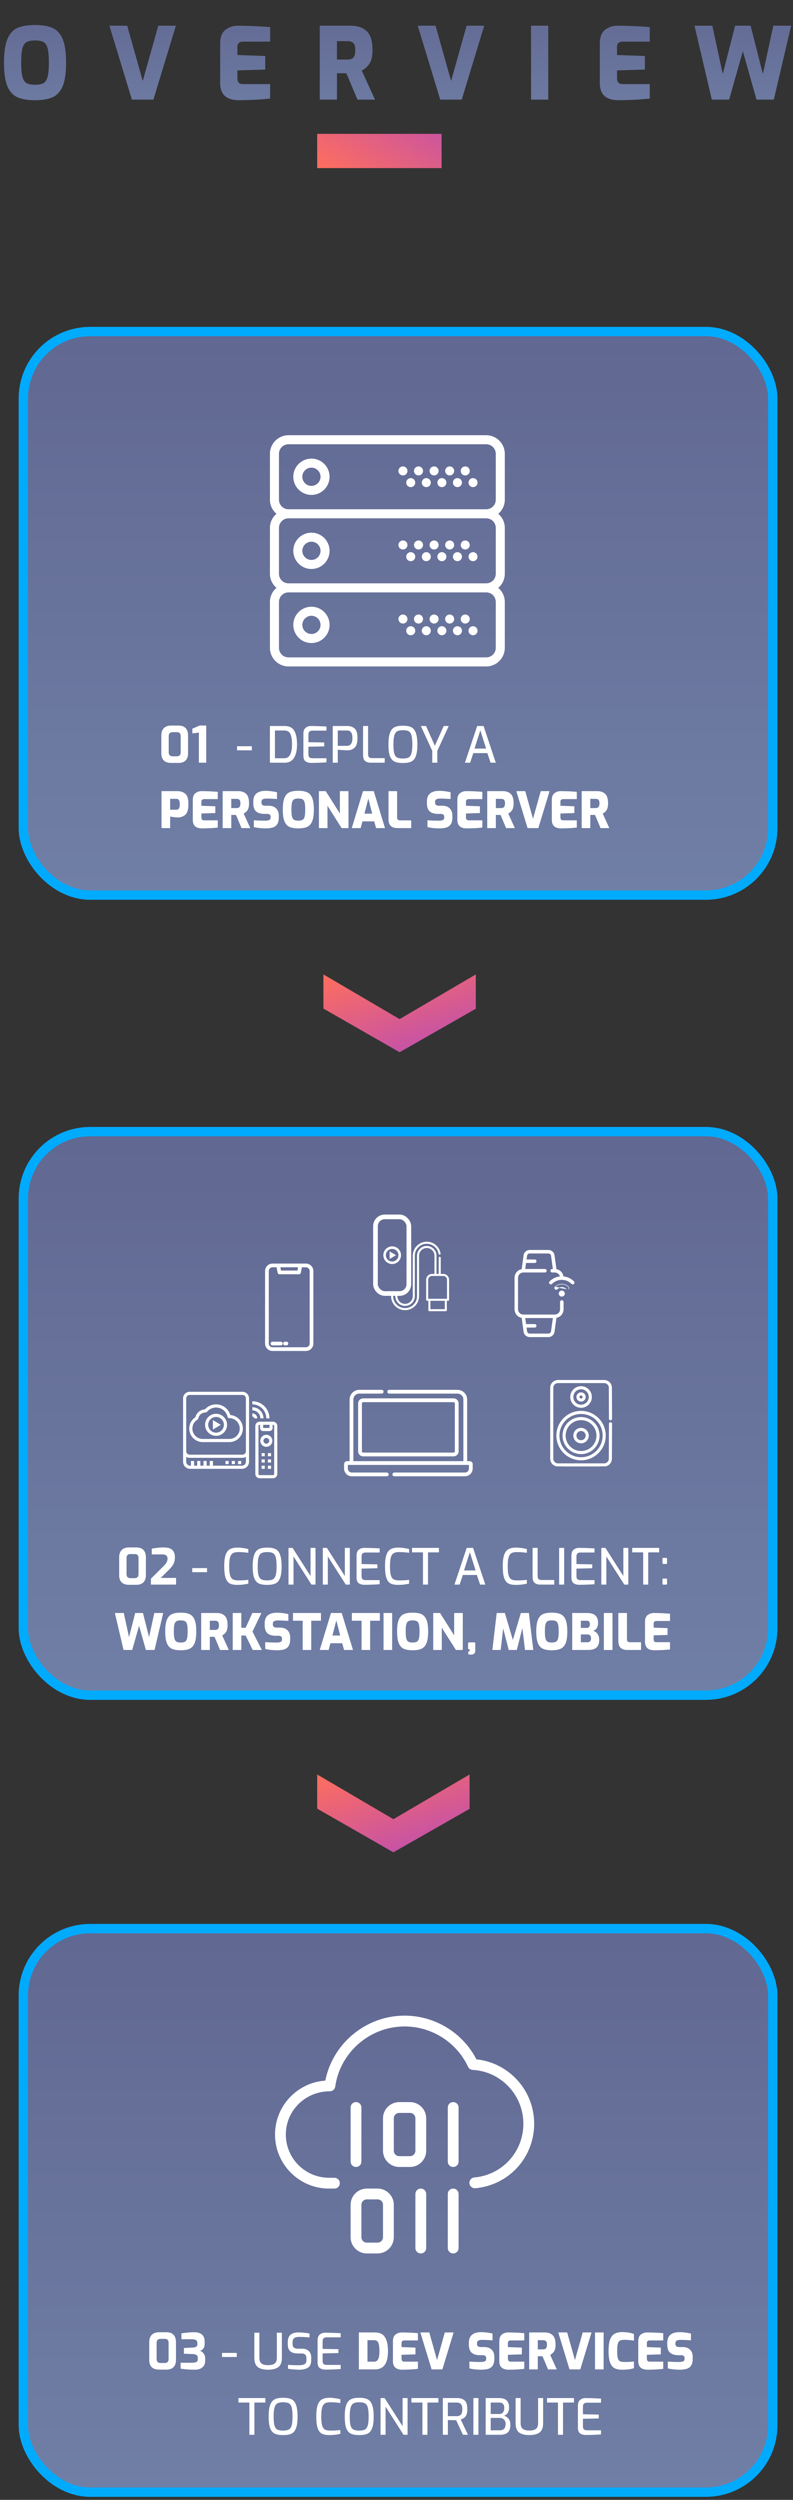 <svg width="255" height="803" viewBox="0 0 255 803" fill="none" xmlns="http://www.w3.org/2000/svg">
<rect x="0" y="0" width="255" height="803" fill="#333333" stroke="none"/>
<path d="M11.264 32.192C8.896 32.192 6.997 31.872 5.568 31.232C4.16 30.592 3.093 29.408 2.368 27.68C1.643 25.931 1.28 23.413 1.28 20.128C1.28 16.843 1.643 14.325 2.368 12.576C3.093 10.827 4.16 9.632 5.568 8.992C6.997 8.352 8.896 8.032 11.264 8.032C13.632 8.032 15.52 8.352 16.928 8.992C18.357 9.632 19.435 10.827 20.16 12.576C20.885 14.325 21.248 16.843 21.248 20.128C21.248 23.413 20.885 25.931 20.16 27.68C19.435 29.408 18.357 30.592 16.928 31.232C15.52 31.872 13.632 32.192 11.264 32.192ZM11.264 27.232C12.48 27.232 13.397 27.051 14.016 26.688C14.635 26.304 15.072 25.611 15.328 24.608C15.584 23.605 15.712 22.112 15.712 20.128C15.712 18.08 15.584 16.555 15.328 15.552C15.072 14.549 14.635 13.877 14.016 13.536C13.419 13.173 12.501 12.992 11.264 12.992C10.048 12.992 9.131 13.173 8.512 13.536C7.915 13.877 7.477 14.549 7.2 15.552C6.944 16.555 6.816 18.08 6.816 20.128C6.816 22.112 6.944 23.605 7.2 24.608C7.456 25.611 7.893 26.304 8.512 26.688C9.131 27.051 10.048 27.232 11.264 27.232ZM35.182 8.256H40.91L45.903 26.016L50.895 8.256H56.559L49.327 32H42.414L35.182 8.256ZM76.849 32.192C72.817 32.192 70.8 30.368 70.8 26.72V13.952C70.8 11.925 71.355 10.475 72.465 9.6C73.595 8.704 74.939 8.256 76.496 8.256C80.038 8.277 83.494 8.427 86.865 8.704V13.376H78.16C77.585 13.376 77.136 13.515 76.817 13.792C76.496 14.069 76.337 14.485 76.337 15.04V17.664L85.296 17.984V22.336L76.337 22.624V25.12C76.337 25.76 76.486 26.24 76.784 26.56C77.105 26.859 77.51 27.008 78.001 27.008H86.865V31.648C84.305 31.968 80.966 32.149 76.849 32.192ZM102.819 8.256H112.803C115.001 8.256 116.707 8.843 117.923 10.016C119.161 11.168 119.779 13.184 119.779 16.064C119.779 17.984 119.47 19.424 118.851 20.384C118.254 21.344 117.411 22.101 116.323 22.656L120.579 32H114.947L111.395 23.552C110.798 23.531 109.785 23.52 108.355 23.52V32H102.819V8.256ZM111.811 19.136C112.622 19.136 113.23 18.912 113.635 18.464C114.041 17.995 114.243 17.205 114.243 16.096C114.243 15.008 114.041 14.261 113.635 13.856C113.23 13.429 112.622 13.216 111.811 13.216H108.355V19.136H111.811ZM134.332 8.256H140.06L145.052 26.016L150.044 8.256H155.708L148.476 32H141.564L134.332 8.256ZM170.763 8.256H176.299V32H170.763V8.256ZM198.924 32.192C194.892 32.192 192.876 30.368 192.876 26.72V13.952C192.876 11.925 193.43 10.475 194.54 9.6C195.67 8.704 197.014 8.256 198.572 8.256C202.113 8.277 205.569 8.427 208.94 8.704V13.376H200.236C199.66 13.376 199.212 13.515 198.892 13.792C198.572 14.069 198.412 14.485 198.412 15.04V17.664L207.372 17.984V22.336L198.412 22.624V25.12C198.412 25.76 198.561 26.24 198.86 26.56C199.18 26.859 199.585 27.008 200.076 27.008H208.94V31.648C206.38 31.968 203.041 32.149 198.924 32.192ZM223.326 8.256H229.054L232.414 23.776L236.382 8.256H241.374L245.31 23.776L248.67 8.256H254.398L248.83 32H243.262L238.878 16.448L234.462 32H228.894L223.326 8.256Z" fill="url(#paint0_linear)"/>
<rect x="102" y="43" width="40" height="11" fill="url(#paint1_linear)"/>
<rect x="7.5" y="106.5" width="241" height="181.027" rx="21.5" fill="url(#paint2_linear)" stroke="#00ABFE" stroke-width="3"/>
<path d="M54.984 245.064C53.981 245.064 53.213 244.803 52.68 244.28C52.147 243.757 51.88 243 51.88 242.008V236.248C51.88 235.224 52.152 234.44 52.696 233.896C53.251 233.341 54.019 233.064 55 233.064H57.464C58.445 233.064 59.192 233.341 59.704 233.896C60.216 234.451 60.472 235.235 60.472 236.248V242.008C60.472 242.989 60.205 243.747 59.672 244.28C59.149 244.803 58.413 245.064 57.464 245.064H54.984ZM56.824 242.936C57.677 242.936 58.104 242.509 58.104 241.656V236.472C58.104 235.619 57.709 235.192 56.92 235.192H55.464C55.069 235.192 54.765 235.304 54.552 235.528C54.349 235.741 54.248 236.056 54.248 236.472V241.64C54.248 242.504 54.68 242.936 55.544 242.936H56.824ZM63.951 235.32L61.855 235.592V234.072L64.207 233.048H66.319V245H63.951V235.32ZM76.228 239.704H80.98V241.016H76.228V239.704ZM86.793 233.208H91.561C92.98 233.208 93.993 233.704 94.601 234.696C95.209 235.688 95.513 237.16 95.513 239.112C95.513 241.021 95.177 242.483 94.505 243.496C93.844 244.499 92.862 245 91.561 245H86.793V233.208ZM91.417 243.56C93.07 243.56 93.897 242.077 93.897 239.112C93.897 237.992 93.806 237.107 93.625 236.456C93.454 235.805 93.188 235.341 92.825 235.064C92.473 234.787 92.004 234.648 91.417 234.648H88.409V243.56H91.417ZM100.087 245.064C99.383 245.064 98.785 244.904 98.295 244.584C97.804 244.264 97.559 243.629 97.559 242.68V235.672C97.559 234.808 97.793 234.184 98.263 233.8C98.732 233.405 99.297 233.208 99.959 233.208C101.228 233.208 102.663 233.251 104.263 233.336L104.983 233.368V234.696H100.439C99.596 234.696 99.175 235.117 99.175 235.96V238.408L104.263 238.504V239.752L99.175 239.864V242.28C99.175 242.781 99.292 243.123 99.527 243.304C99.761 243.475 100.076 243.56 100.471 243.56H104.983V244.888C103.148 245.005 101.516 245.064 100.087 245.064ZM106.996 233.208H111.78C112.687 233.208 113.439 233.475 114.036 234.008C114.644 234.541 114.948 235.56 114.948 237.064C114.948 238.579 114.639 239.619 114.02 240.184C113.401 240.739 112.649 241.016 111.764 241.016C111.433 241.016 110.932 240.995 110.26 240.952C109.599 240.909 109.049 240.867 108.612 240.824V245H106.996V233.208ZM111.54 239.576C112.735 239.576 113.332 238.744 113.332 237.08C113.332 235.459 112.767 234.648 111.636 234.648H108.612V239.576H111.54ZM119.242 245C118.431 245 117.813 244.808 117.386 244.424C116.959 244.04 116.746 243.4 116.746 242.504V233.208H118.362V242.264C118.362 242.744 118.474 243.075 118.698 243.256C118.922 243.437 119.231 243.528 119.626 243.528H123.706V245H119.242ZM129.551 245.096C128.431 245.096 127.546 244.947 126.895 244.648C126.245 244.349 125.749 243.773 125.407 242.92C125.077 242.067 124.911 240.808 124.911 239.144C124.911 237.48 125.082 236.216 125.423 235.352C125.765 234.477 126.261 233.885 126.911 233.576C127.562 233.267 128.442 233.112 129.551 233.112C130.682 233.112 131.573 233.267 132.223 233.576C132.874 233.885 133.365 234.477 133.695 235.352C134.037 236.216 134.207 237.48 134.207 239.144C134.207 240.808 134.037 242.067 133.695 242.92C133.365 243.773 132.874 244.349 132.223 244.648C131.573 244.947 130.682 245.096 129.551 245.096ZM129.551 243.656C130.341 243.656 130.949 243.544 131.375 243.32C131.802 243.096 132.111 242.664 132.303 242.024C132.495 241.384 132.591 240.424 132.591 239.144C132.591 237.811 132.495 236.819 132.303 236.168C132.111 235.517 131.802 235.085 131.375 234.872C130.959 234.659 130.351 234.552 129.551 234.552C128.783 234.552 128.186 234.664 127.759 234.888C127.343 235.101 127.029 235.533 126.815 236.184C126.613 236.835 126.511 237.821 126.511 239.144C126.511 240.435 126.602 241.4 126.783 242.04C126.975 242.669 127.279 243.096 127.695 243.32C128.122 243.544 128.741 243.656 129.551 243.656ZM139.004 241.192L135.324 233.208H137.004L139.836 239.56L142.684 233.208H144.3L140.62 241.192V245H139.004V241.192ZM153.447 233.208H155.495L159.431 245H157.751L156.711 241.912H152.199L151.175 245H149.511L153.447 233.208ZM156.311 240.456L154.455 234.6L152.583 240.456H156.311ZM51.944 254.128H57.064C58.088 254.128 58.931 254.411 59.592 254.976C60.253 255.531 60.584 256.64 60.584 258.304C60.584 259.979 60.259 261.109 59.608 261.696C58.957 262.283 58.152 262.576 57.192 262.576C56.733 262.576 56.221 262.533 55.656 262.448C55.091 262.352 54.776 262.299 54.712 262.288V266H51.944V254.128ZM56.76 260.096C57.123 260.096 57.389 259.957 57.56 259.68C57.731 259.392 57.816 258.939 57.816 258.32C57.816 257.179 57.469 256.608 56.776 256.608H54.712V260.096H56.76ZM65.015 266.096C62.999 266.096 61.991 265.184 61.991 263.36V256.976C61.991 255.963 62.268 255.237 62.823 254.8C63.388 254.352 64.06 254.128 64.839 254.128C66.609 254.139 68.338 254.213 70.023 254.352V256.688H65.671C65.383 256.688 65.159 256.757 64.999 256.896C64.839 257.035 64.759 257.243 64.759 257.52V258.832L69.239 258.992V261.168L64.759 261.312V262.56C64.759 262.88 64.834 263.12 64.983 263.28C65.143 263.429 65.346 263.504 65.591 263.504H70.023V265.824C68.743 265.984 67.073 266.075 65.015 266.096ZM71.6 254.128H76.592C77.691 254.128 78.544 254.421 79.152 255.008C79.771 255.584 80.08 256.592 80.08 258.032C80.08 258.992 79.926 259.712 79.616 260.192C79.318 260.672 78.896 261.051 78.352 261.328L80.48 266H77.664L75.888 261.776C75.59 261.765 75.083 261.76 74.368 261.76V266H71.6V254.128ZM76.096 259.568C76.502 259.568 76.806 259.456 77.008 259.232C77.211 258.997 77.312 258.603 77.312 258.048C77.312 257.504 77.211 257.131 77.008 256.928C76.806 256.715 76.502 256.608 76.096 256.608H74.368V259.568H76.096ZM85.405 266.096C84.743 266.096 84.077 266.059 83.405 265.984C82.743 265.909 82.151 265.803 81.629 265.664V263.472C82.642 263.568 83.853 263.616 85.261 263.616C85.858 263.616 86.301 263.547 86.589 263.408C86.877 263.259 87.021 262.997 87.021 262.624V262.32C87.021 262.043 86.93 261.829 86.749 261.68C86.567 261.52 86.328 261.44 86.029 261.44H85.101C83.874 261.44 82.957 261.173 82.349 260.64C81.751 260.096 81.453 259.221 81.453 258.016V257.456C81.453 256.304 81.789 255.445 82.461 254.88C83.133 254.315 84.12 254.032 85.421 254.032C86.541 254.032 87.757 254.181 89.069 254.48V256.656C87.586 256.56 86.482 256.512 85.757 256.512C85.192 256.512 84.77 256.592 84.493 256.752C84.216 256.901 84.077 257.184 84.077 257.6V257.824C84.077 258.485 84.477 258.816 85.277 258.816H86.381C87.437 258.816 88.242 259.104 88.797 259.68C89.362 260.256 89.645 261.013 89.645 261.952V262.544C89.645 263.493 89.474 264.229 89.133 264.752C88.802 265.264 88.333 265.616 87.725 265.808C87.117 266 86.344 266.096 85.405 266.096ZM95.929 266.096C94.745 266.096 93.796 265.936 93.081 265.616C92.377 265.296 91.844 264.704 91.481 263.84C91.118 262.965 90.937 261.707 90.937 260.064C90.937 258.421 91.118 257.163 91.481 256.288C91.844 255.413 92.377 254.816 93.081 254.496C93.796 254.176 94.745 254.016 95.929 254.016C97.113 254.016 98.057 254.176 98.761 254.496C99.475 254.816 100.014 255.413 100.377 256.288C100.74 257.163 100.921 258.421 100.921 260.064C100.921 261.707 100.74 262.965 100.377 263.84C100.014 264.704 99.475 265.296 98.761 265.616C98.057 265.936 97.113 266.096 95.929 266.096ZM95.929 263.616C96.537 263.616 96.996 263.525 97.305 263.344C97.614 263.152 97.833 262.805 97.961 262.304C98.089 261.803 98.153 261.056 98.153 260.064C98.153 259.04 98.089 258.277 97.961 257.776C97.833 257.275 97.614 256.939 97.305 256.768C97.006 256.587 96.547 256.496 95.929 256.496C95.321 256.496 94.862 256.587 94.553 256.768C94.254 256.939 94.035 257.275 93.897 257.776C93.769 258.277 93.705 259.04 93.705 260.064C93.705 261.056 93.769 261.803 93.897 262.304C94.025 262.805 94.243 263.152 94.553 263.344C94.862 263.525 95.321 263.616 95.929 263.616ZM102.555 254.128H104.747L109.291 261.312V254.128H112.059V266H109.851L105.307 258.832V266H102.555V254.128ZM116.729 254.128H120.185L123.801 266H120.937L120.329 263.84H116.553L115.961 266H113.113L116.729 254.128ZM119.689 261.36L118.441 256.496L117.193 261.36H119.689ZM127.888 266C126.875 266 126.128 265.765 125.648 265.296C125.168 264.827 124.928 264.075 124.928 263.04V254.128H127.696V262.576C127.696 263.205 128.006 263.52 128.624 263.52H132.224V266H127.888ZM141.233 266.096C140.572 266.096 139.905 266.059 139.233 265.984C138.572 265.909 137.98 265.803 137.457 265.664V263.472C138.47 263.568 139.681 263.616 141.089 263.616C141.686 263.616 142.129 263.547 142.417 263.408C142.705 263.259 142.849 262.997 142.849 262.624V262.32C142.849 262.043 142.758 261.829 142.577 261.68C142.396 261.52 142.156 261.44 141.857 261.44H140.929C139.702 261.44 138.785 261.173 138.177 260.64C137.58 260.096 137.281 259.221 137.281 258.016V257.456C137.281 256.304 137.617 255.445 138.289 254.88C138.961 254.315 139.948 254.032 141.249 254.032C142.369 254.032 143.585 254.181 144.897 254.48V256.656C143.414 256.56 142.31 256.512 141.585 256.512C141.02 256.512 140.598 256.592 140.321 256.752C140.044 256.901 139.905 257.184 139.905 257.6V257.824C139.905 258.485 140.305 258.816 141.105 258.816H142.209C143.265 258.816 144.07 259.104 144.625 259.68C145.19 260.256 145.473 261.013 145.473 261.952V262.544C145.473 263.493 145.302 264.229 144.961 264.752C144.63 265.264 144.161 265.616 143.553 265.808C142.945 266 142.172 266.096 141.233 266.096ZM150.093 266.096C148.077 266.096 147.069 265.184 147.069 263.36V256.976C147.069 255.963 147.346 255.237 147.901 254.8C148.466 254.352 149.138 254.128 149.917 254.128C151.688 254.139 153.416 254.213 155.101 254.352V256.688H150.749C150.461 256.688 150.237 256.757 150.077 256.896C149.917 257.035 149.837 257.243 149.837 257.52V258.832L154.317 258.992V261.168L149.837 261.312V262.56C149.837 262.88 149.912 263.12 150.061 263.28C150.221 263.429 150.424 263.504 150.669 263.504H155.101V265.824C153.821 265.984 152.152 266.075 150.093 266.096ZM156.678 254.128H161.67C162.769 254.128 163.622 254.421 164.23 255.008C164.849 255.584 165.158 256.592 165.158 258.032C165.158 258.992 165.004 259.712 164.694 260.192C164.396 260.672 163.974 261.051 163.43 261.328L165.558 266H162.742L160.966 261.776C160.668 261.765 160.161 261.76 159.446 261.76V266H156.678V254.128ZM161.174 259.568C161.58 259.568 161.884 259.456 162.086 259.232C162.289 258.997 162.39 258.603 162.39 258.048C162.39 257.504 162.289 257.131 162.086 256.928C161.884 256.715 161.58 256.608 161.174 256.608H159.446V259.568H161.174ZM166.035 254.128H168.899L171.395 263.008L173.891 254.128H176.723L173.107 266H169.651L166.035 254.128ZM180.468 266.096C178.452 266.096 177.444 265.184 177.444 263.36V256.976C177.444 255.963 177.721 255.237 178.276 254.8C178.841 254.352 179.513 254.128 180.292 254.128C182.063 254.139 183.791 254.213 185.476 254.352V256.688H181.124C180.836 256.688 180.612 256.757 180.452 256.896C180.292 257.035 180.212 257.243 180.212 257.52V258.832L184.692 258.992V261.168L180.212 261.312V262.56C180.212 262.88 180.287 263.12 180.436 263.28C180.596 263.429 180.799 263.504 181.044 263.504H185.476V265.824C184.196 265.984 182.527 266.075 180.468 266.096ZM187.053 254.128H192.045C193.144 254.128 193.997 254.421 194.605 255.008C195.224 255.584 195.533 256.592 195.533 258.032C195.533 258.992 195.379 259.712 195.069 260.192C194.771 260.672 194.349 261.051 193.805 261.328L195.933 266H193.117L191.341 261.776C191.043 261.765 190.536 261.76 189.821 261.76V266H187.053V254.128ZM191.549 259.568C191.955 259.568 192.259 259.456 192.461 259.232C192.664 258.997 192.765 258.603 192.765 258.048C192.765 257.504 192.664 257.131 192.461 256.928C192.259 256.715 191.955 256.608 191.549 256.608H189.821V259.568H191.549Z" fill="white"/>
<path d="M100.147 147.412C96.985 147.412 94.413 149.985 94.413 153.147C94.413 156.308 96.985 158.881 100.147 158.881C103.309 158.881 105.881 156.308 105.881 153.147C105.881 149.985 103.309 147.412 100.147 147.412ZM100.147 156.177C98.477 156.177 97.117 154.818 97.117 153.147C97.117 151.475 98.477 150.117 100.147 150.117C101.817 150.117 103.177 151.475 103.177 153.147C103.177 154.818 101.817 156.177 100.147 156.177Z" fill="white" stroke="white" stroke-width="0.2"/>
<path d="M149.604 152.621C150.351 152.621 150.956 152.015 150.956 151.269C150.956 150.522 150.351 149.917 149.604 149.917C148.857 149.917 148.252 150.522 148.252 151.269C148.252 152.015 148.857 152.621 149.604 152.621Z" fill="white" stroke="white" stroke-width="0.2"/>
<path d="M144.596 152.621C145.342 152.621 145.948 152.015 145.948 151.269C145.948 150.522 145.342 149.917 144.596 149.917C143.849 149.917 143.244 150.522 143.244 151.269C143.244 152.015 143.849 152.621 144.596 152.621Z" fill="white" stroke="white" stroke-width="0.2"/>
<path d="M152.108 156.377C152.855 156.377 153.46 155.772 153.46 155.025C153.46 154.278 152.855 153.673 152.108 153.673C151.361 153.673 150.756 154.278 150.756 155.025C150.756 155.772 151.361 156.377 152.108 156.377Z" fill="white" stroke="white" stroke-width="0.2"/>
<path d="M147.1 156.377C147.846 156.377 148.452 155.772 148.452 155.025C148.452 154.278 147.846 153.673 147.1 153.673C146.353 153.673 145.748 154.278 145.748 155.025C145.748 155.772 146.353 156.377 147.1 156.377Z" fill="white" stroke="white" stroke-width="0.2"/>
<path d="M139.587 152.621C140.334 152.621 140.939 152.015 140.939 151.269C140.939 150.522 140.334 149.917 139.587 149.917C138.841 149.917 138.235 150.522 138.235 151.269C138.235 152.015 138.841 152.621 139.587 152.621Z" fill="white" stroke="white" stroke-width="0.2"/>
<path d="M142.091 156.377C142.838 156.377 143.444 155.772 143.444 155.025C143.444 154.278 142.838 153.673 142.091 153.673C141.345 153.673 140.739 154.278 140.739 155.025C140.739 155.772 141.345 156.377 142.091 156.377Z" fill="white" stroke="white" stroke-width="0.2"/>
<path d="M134.579 152.621C135.326 152.621 135.931 152.015 135.931 151.269C135.931 150.522 135.326 149.917 134.579 149.917C133.832 149.917 133.227 150.522 133.227 151.269C133.227 152.015 133.832 152.621 134.579 152.621Z" fill="white" stroke="white" stroke-width="0.2"/>
<path d="M137.083 156.377C137.83 156.377 138.435 155.772 138.435 155.025C138.435 154.278 137.83 153.673 137.083 153.673C136.336 153.673 135.731 154.278 135.731 155.025C135.731 155.772 136.336 156.377 137.083 156.377Z" fill="white" stroke="white" stroke-width="0.2"/>
<path d="M129.571 152.621C130.317 152.621 130.923 152.015 130.923 151.269C130.923 150.522 130.317 149.917 129.571 149.917C128.824 149.917 128.219 150.522 128.219 151.269C128.219 152.015 128.824 152.621 129.571 152.621Z" fill="white" stroke="white" stroke-width="0.2"/>
<path d="M132.075 156.377C132.822 156.377 133.427 155.772 133.427 155.025C133.427 154.278 132.822 153.673 132.075 153.673C131.328 153.673 130.723 154.278 130.723 155.025C130.723 155.772 131.328 156.377 132.075 156.377Z" fill="white" stroke="white" stroke-width="0.2"/>
<path d="M92.77 163.688H92.68C90.976 163.641 89.604 162.239 89.604 160.524V145.77C89.604 144.024 91.024 142.604 92.77 142.604H156.354C158.1 142.604 159.521 144.024 159.521 145.77V160.523C159.521 162.268 158.1 163.688 156.355 163.688H92.77ZM162.225 160.524V145.77C162.225 142.533 159.592 139.9 156.355 139.9H92.77C89.533 139.9 86.9 142.533 86.9 145.77V160.523C86.9 162.35 87.754 163.965 89.065 165.04C87.754 166.117 86.9 167.733 86.9 169.559V184.312C86.9 186.14 87.754 187.755 89.065 188.83C87.754 189.906 86.9 191.523 86.9 193.349V208.102C86.9 211.34 89.533 213.973 92.77 213.973H156.354C159.591 213.973 162.223 211.34 162.223 208.103V193.349C162.223 191.521 161.37 189.906 160.058 188.831C161.371 187.756 162.225 186.14 162.225 184.314V169.559C162.225 167.732 161.371 166.117 160.059 165.042C161.371 163.966 162.225 162.35 162.225 160.524ZM159.521 193.349V208.102C159.521 209.847 158.1 211.267 156.355 211.267H92.77C91.024 211.268 89.604 209.848 89.604 208.103V193.349C89.604 191.603 91.024 190.183 92.77 190.183H156.354C158.1 190.183 159.521 191.603 159.521 193.349ZM159.521 169.559V184.312C159.521 186.058 158.1 187.478 156.355 187.478H92.77H92.769C91.024 187.479 89.604 186.059 89.604 184.314V169.559C89.604 167.814 91.024 166.394 92.77 166.394H156.354C158.1 166.394 159.521 167.814 159.521 169.559Z" fill="white" stroke="white" stroke-width="0.2"/>
<path d="M100.147 182.671C103.309 182.671 105.881 180.098 105.881 176.936C105.881 173.775 103.309 171.202 100.147 171.202C96.985 171.202 94.413 173.775 94.413 176.936C94.413 180.098 96.985 182.671 100.147 182.671ZM100.147 173.906C101.817 173.906 103.177 175.265 103.177 176.936C103.177 178.608 101.817 179.966 100.147 179.966C98.477 179.966 97.117 178.608 97.117 176.936C97.117 175.265 98.477 173.906 100.147 173.906Z" fill="white" stroke="white" stroke-width="0.2"/>
<path d="M149.604 176.41C150.351 176.41 150.956 175.805 150.956 175.058C150.956 174.311 150.351 173.706 149.604 173.706C148.857 173.706 148.252 174.311 148.252 175.058C148.252 175.805 148.857 176.41 149.604 176.41Z" fill="white" stroke="white" stroke-width="0.2"/>
<path d="M144.596 176.41C145.342 176.41 145.948 175.805 145.948 175.058C145.948 174.311 145.342 173.706 144.596 173.706C143.849 173.706 143.244 174.311 143.244 175.058C143.244 175.805 143.849 176.41 144.596 176.41Z" fill="white" stroke="white" stroke-width="0.2"/>
<path d="M152.108 180.166C152.855 180.166 153.46 179.561 153.46 178.814C153.46 178.068 152.855 177.462 152.108 177.462C151.361 177.462 150.756 178.068 150.756 178.814C150.756 179.561 151.361 180.166 152.108 180.166Z" fill="white" stroke="white" stroke-width="0.2"/>
<path d="M147.1 180.166C147.846 180.166 148.452 179.561 148.452 178.814C148.452 178.068 147.846 177.462 147.1 177.462C146.353 177.462 145.748 178.068 145.748 178.814C145.748 179.561 146.353 180.166 147.1 180.166Z" fill="white" stroke="white" stroke-width="0.2"/>
<path d="M139.587 176.41C140.334 176.41 140.939 175.805 140.939 175.058C140.939 174.311 140.334 173.706 139.587 173.706C138.841 173.706 138.235 174.311 138.235 175.058C138.235 175.805 138.841 176.41 139.587 176.41Z" fill="white" stroke="white" stroke-width="0.2"/>
<path d="M142.091 180.166C142.838 180.166 143.444 179.561 143.444 178.814C143.444 178.068 142.838 177.462 142.091 177.462C141.345 177.462 140.739 178.068 140.739 178.814C140.739 179.561 141.345 180.166 142.091 180.166Z" fill="white" stroke="white" stroke-width="0.2"/>
<path d="M134.579 176.41C135.326 176.41 135.931 175.805 135.931 175.058C135.931 174.311 135.326 173.706 134.579 173.706C133.832 173.706 133.227 174.311 133.227 175.058C133.227 175.805 133.832 176.41 134.579 176.41Z" fill="white" stroke="white" stroke-width="0.2"/>
<path d="M137.083 180.166C137.83 180.166 138.435 179.561 138.435 178.814C138.435 178.068 137.83 177.462 137.083 177.462C136.336 177.462 135.731 178.068 135.731 178.814C135.731 179.561 136.336 180.166 137.083 180.166Z" fill="white" stroke="white" stroke-width="0.2"/>
<path d="M129.571 176.41C130.317 176.41 130.923 175.805 130.923 175.058C130.923 174.311 130.317 173.706 129.571 173.706C128.824 173.706 128.219 174.311 128.219 175.058C128.219 175.805 128.824 176.41 129.571 176.41Z" fill="white" stroke="white" stroke-width="0.2"/>
<path d="M132.075 180.166C132.822 180.166 133.427 179.561 133.427 178.814C133.427 178.068 132.822 177.462 132.075 177.462C131.328 177.462 130.723 178.068 130.723 178.814C130.723 179.561 131.328 180.166 132.075 180.166Z" fill="white" stroke="white" stroke-width="0.2"/>
<path d="M100.147 206.46C103.309 206.46 105.881 203.887 105.881 200.726C105.881 197.564 103.309 194.991 100.147 194.991C96.985 194.991 94.413 197.564 94.413 200.726C94.413 203.887 96.985 206.46 100.147 206.46ZM100.147 197.696C101.817 197.696 103.177 199.054 103.177 200.726C103.177 202.397 101.817 203.756 100.147 203.756C98.477 203.756 97.117 202.397 97.117 200.726C97.117 199.054 98.477 197.696 100.147 197.696Z" fill="white" stroke="white" stroke-width="0.2"/>
<path d="M149.604 200.2C150.351 200.2 150.956 199.594 150.956 198.848C150.956 198.101 150.351 197.496 149.604 197.496C148.857 197.496 148.252 198.101 148.252 198.848C148.252 199.594 148.857 200.2 149.604 200.2Z" fill="white" stroke="white" stroke-width="0.2"/>
<path d="M144.596 200.2C145.342 200.2 145.948 199.594 145.948 198.848C145.948 198.101 145.342 197.496 144.596 197.496C143.849 197.496 143.244 198.101 143.244 198.848C143.244 199.594 143.849 200.2 144.596 200.2Z" fill="white" stroke="white" stroke-width="0.2"/>
<path d="M152.108 203.956C152.855 203.956 153.46 203.351 153.46 202.604C153.46 201.857 152.855 201.252 152.108 201.252C151.361 201.252 150.756 201.857 150.756 202.604C150.756 203.351 151.361 203.956 152.108 203.956Z" fill="white" stroke="white" stroke-width="0.2"/>
<path d="M147.1 203.956C147.846 203.956 148.452 203.351 148.452 202.604C148.452 201.857 147.846 201.252 147.1 201.252C146.353 201.252 145.748 201.857 145.748 202.604C145.748 203.351 146.353 203.956 147.1 203.956Z" fill="white" stroke="white" stroke-width="0.2"/>
<path d="M139.587 200.2C140.334 200.2 140.939 199.594 140.939 198.848C140.939 198.101 140.334 197.496 139.587 197.496C138.841 197.496 138.235 198.101 138.235 198.848C138.235 199.594 138.841 200.2 139.587 200.2Z" fill="white" stroke="white" stroke-width="0.2"/>
<path d="M142.091 203.956C142.838 203.956 143.444 203.351 143.444 202.604C143.444 201.857 142.838 201.252 142.091 201.252C141.345 201.252 140.739 201.857 140.739 202.604C140.739 203.351 141.345 203.956 142.091 203.956Z" fill="white" stroke="white" stroke-width="0.2"/>
<path d="M134.579 200.2C135.326 200.2 135.931 199.594 135.931 198.848C135.931 198.101 135.326 197.496 134.579 197.496C133.832 197.496 133.227 198.101 133.227 198.848C133.227 199.594 133.832 200.2 134.579 200.2Z" fill="white" stroke="white" stroke-width="0.2"/>
<path d="M137.083 203.956C137.83 203.956 138.435 203.351 138.435 202.604C138.435 201.857 137.83 201.252 137.083 201.252C136.336 201.252 135.731 201.857 135.731 202.604C135.731 203.351 136.336 203.956 137.083 203.956Z" fill="white" stroke="white" stroke-width="0.2"/>
<path d="M129.571 200.2C130.317 200.2 130.923 199.594 130.923 198.848C130.923 198.101 130.317 197.496 129.571 197.496C128.824 197.496 128.219 198.101 128.219 198.848C128.219 199.594 128.824 200.2 129.571 200.2Z" fill="white" stroke="white" stroke-width="0.2"/>
<path d="M132.075 203.956C132.822 203.956 133.427 203.351 133.427 202.604C133.427 201.857 132.822 201.252 132.075 201.252C131.328 201.252 130.723 201.857 130.723 202.604C130.723 203.351 131.328 203.956 132.075 203.956Z" fill="white" stroke="white" stroke-width="0.2"/>
<path d="M104 313L128.5 327.357L153 313L153 324.031L128.5 338L104 323.976L104 313Z" fill="url(#paint3_linear)"/>
<path d="M102 570L126.5 584.357L151 570L151 581.031L126.5 595L102 580.976L102 570Z" fill="url(#paint4_linear)"/>
<rect x="7.5" y="363.5" width="241" height="181.027" rx="21.5" fill="url(#paint5_linear)" stroke="#00ABFE" stroke-width="3"/>
<path d="M41.424 509.064C40.422 509.064 39.654 508.803 39.12 508.28C38.587 507.757 38.32 507 38.32 506.008V500.248C38.32 499.224 38.592 498.44 39.136 497.896C39.691 497.341 40.459 497.064 41.44 497.064H43.904C44.886 497.064 45.632 497.341 46.144 497.896C46.656 498.451 46.912 499.235 46.912 500.248V506.008C46.912 506.989 46.645 507.747 46.112 508.28C45.59 508.803 44.853 509.064 43.904 509.064H41.424ZM43.264 506.936C44.117 506.936 44.544 506.509 44.544 505.656V500.472C44.544 499.619 44.15 499.192 43.36 499.192H41.904C41.51 499.192 41.206 499.304 40.992 499.528C40.789 499.741 40.688 500.056 40.688 500.472V505.64C40.688 506.504 41.12 506.936 41.984 506.936H43.264ZM48.535 507.096L52.487 503.176C52.978 502.707 53.33 502.28 53.544 501.896C53.767 501.512 53.88 501.107 53.88 500.68C53.88 500.232 53.741 499.891 53.464 499.656C53.197 499.421 52.754 499.304 52.136 499.304H48.807V497.448C49.49 497.331 50.12 497.24 50.696 497.176C51.282 497.101 51.917 497.064 52.599 497.064C53.922 497.064 54.861 497.336 55.416 497.88C55.97 498.413 56.248 499.219 56.248 500.296C56.248 501.064 56.093 501.752 55.783 502.36C55.485 502.957 55.005 503.576 54.343 504.216L51.688 506.856H56.615V509H48.535V507.096ZM61.824 503.704H66.576V505.016H61.824V503.704ZM76.293 509.096C75.28 509.096 74.475 508.941 73.877 508.632C73.291 508.312 72.848 507.72 72.549 506.856C72.251 505.981 72.101 504.717 72.101 503.064C72.101 501.496 72.256 500.28 72.565 499.416C72.875 498.552 73.333 497.955 73.941 497.624C74.549 497.283 75.355 497.112 76.357 497.112C76.912 497.112 77.509 497.16 78.149 497.256C78.789 497.341 79.355 497.448 79.845 497.576V498.792C79.504 498.739 79.035 498.685 78.437 498.632C77.84 498.579 77.243 498.552 76.645 498.552C75.888 498.552 75.301 498.675 74.885 498.92C74.48 499.155 74.181 499.597 73.989 500.248C73.797 500.888 73.701 501.832 73.701 503.08C73.701 504.36 73.792 505.325 73.973 505.976C74.155 506.616 74.448 507.059 74.853 507.304C75.259 507.539 75.851 507.656 76.629 507.656C77.92 507.656 78.992 507.592 79.845 507.464V508.696C78.779 508.963 77.595 509.096 76.293 509.096ZM85.898 509.096C84.778 509.096 83.892 508.947 83.242 508.648C82.591 508.349 82.095 507.773 81.754 506.92C81.423 506.067 81.258 504.808 81.258 503.144C81.258 501.48 81.428 500.216 81.77 499.352C82.111 498.477 82.607 497.885 83.258 497.576C83.908 497.267 84.788 497.112 85.898 497.112C87.028 497.112 87.919 497.267 88.57 497.576C89.22 497.885 89.711 498.477 90.042 499.352C90.383 500.216 90.554 501.48 90.554 503.144C90.554 504.808 90.383 506.067 90.042 506.92C89.711 507.773 89.22 508.349 88.57 508.648C87.919 508.947 87.028 509.096 85.898 509.096ZM85.898 507.656C86.687 507.656 87.295 507.544 87.722 507.32C88.148 507.096 88.458 506.664 88.65 506.024C88.842 505.384 88.938 504.424 88.938 503.144C88.938 501.811 88.842 500.819 88.65 500.168C88.458 499.517 88.148 499.085 87.722 498.872C87.306 498.659 86.698 498.552 85.898 498.552C85.13 498.552 84.532 498.664 84.106 498.888C83.69 499.101 83.375 499.533 83.162 500.184C82.959 500.835 82.858 501.821 82.858 503.144C82.858 504.435 82.948 505.4 83.13 506.04C83.322 506.669 83.626 507.096 84.042 507.32C84.468 507.544 85.087 507.656 85.898 507.656ZM92.769 497.208H94.081L99.856 506.248V497.208H101.457V509H100.161L94.385 499.96V509H92.769V497.208ZM103.8 497.208H105.112L110.888 506.248V497.208H112.488V509H111.192L105.416 499.96V509H103.8V497.208ZM117.183 509.064C116.479 509.064 115.882 508.904 115.391 508.584C114.9 508.264 114.655 507.629 114.655 506.68V499.672C114.655 498.808 114.89 498.184 115.359 497.8C115.828 497.405 116.394 497.208 117.055 497.208C118.324 497.208 119.759 497.251 121.359 497.336L122.079 497.368V498.696H117.535C116.692 498.696 116.271 499.117 116.271 499.96V502.408L121.359 502.504V503.752L116.271 503.864V506.28C116.271 506.781 116.388 507.123 116.623 507.304C116.858 507.475 117.172 507.56 117.567 507.56H122.079V508.888C120.244 509.005 118.612 509.064 117.183 509.064ZM127.997 509.096C126.983 509.096 126.178 508.941 125.581 508.632C124.994 508.312 124.551 507.72 124.253 506.856C123.954 505.981 123.805 504.717 123.805 503.064C123.805 501.496 123.959 500.28 124.269 499.416C124.578 498.552 125.037 497.955 125.645 497.624C126.253 497.283 127.058 497.112 128.061 497.112C128.615 497.112 129.213 497.16 129.853 497.256C130.493 497.341 131.058 497.448 131.549 497.576V498.792C131.207 498.739 130.738 498.685 130.141 498.632C129.543 498.579 128.946 498.552 128.349 498.552C127.591 498.552 127.005 498.675 126.589 498.92C126.183 499.155 125.885 499.597 125.693 500.248C125.501 500.888 125.405 501.832 125.405 503.08C125.405 504.36 125.495 505.325 125.677 505.976C125.858 506.616 126.151 507.059 126.557 507.304C126.962 507.539 127.554 507.656 128.333 507.656C129.623 507.656 130.695 507.592 131.549 507.464V508.696C130.482 508.963 129.298 509.096 127.997 509.096ZM136.013 498.648H132.493V497.208H141.149V498.648H137.629V509H136.013V498.648ZM150.075 497.208H152.123L156.059 509H154.379L153.339 505.912H148.827L147.803 509H146.139L150.075 497.208ZM152.939 504.456L151.083 498.6L149.211 504.456H152.939ZM165.856 509.096C164.843 509.096 164.037 508.941 163.44 508.632C162.853 508.312 162.411 507.72 162.112 506.856C161.813 505.981 161.664 504.717 161.664 503.064C161.664 501.496 161.819 500.28 162.128 499.416C162.437 498.552 162.896 497.955 163.504 497.624C164.112 497.283 164.917 497.112 165.92 497.112C166.475 497.112 167.072 497.16 167.712 497.256C168.352 497.341 168.917 497.448 169.408 497.576V498.792C169.067 498.739 168.597 498.685 168 498.632C167.403 498.579 166.805 498.552 166.208 498.552C165.451 498.552 164.864 498.675 164.448 498.92C164.043 499.155 163.744 499.597 163.552 500.248C163.36 500.888 163.264 501.832 163.264 503.08C163.264 504.36 163.355 505.325 163.536 505.976C163.717 506.616 164.011 507.059 164.416 507.304C164.821 507.539 165.413 507.656 166.192 507.656C167.483 507.656 168.555 507.592 169.408 507.464V508.696C168.341 508.963 167.157 509.096 165.856 509.096ZM173.76 509C172.95 509 172.331 508.808 171.904 508.424C171.478 508.04 171.264 507.4 171.264 506.504V497.208H172.88V506.264C172.88 506.744 172.992 507.075 173.216 507.256C173.44 507.437 173.75 507.528 174.144 507.528H178.224V509H173.76ZM179.796 497.208H181.412V509H179.796V497.208ZM186.277 509.064C185.573 509.064 184.975 508.904 184.485 508.584C183.994 508.264 183.749 507.629 183.749 506.68V499.672C183.749 498.808 183.983 498.184 184.453 497.8C184.922 497.405 185.487 497.208 186.149 497.208C187.418 497.208 188.853 497.251 190.453 497.336L191.173 497.368V498.696H186.629C185.786 498.696 185.365 499.117 185.365 499.96V502.408L190.453 502.504V503.752L185.365 503.864V506.28C185.365 506.781 185.482 507.123 185.717 507.304C185.951 507.475 186.266 507.56 186.661 507.56H191.173V508.888C189.338 509.005 187.706 509.064 186.277 509.064ZM193.362 497.208H194.674L200.45 506.248V497.208H202.05V509H200.754L194.978 499.96V509H193.362V497.208ZM206.826 498.648H203.306V497.208H211.962V498.648H208.442V509H206.826V498.648ZM213.297 509.016C213.223 509.016 213.159 508.989 213.105 508.936C213.052 508.883 213.025 508.819 213.025 508.744V507.352C213.025 507.16 213.116 507.064 213.297 507.064H214.209C214.401 507.064 214.497 507.16 214.497 507.352V508.744C214.497 508.925 214.401 509.016 214.209 509.016H213.297ZM213.297 502.376C213.223 502.376 213.159 502.349 213.105 502.296C213.052 502.243 213.025 502.179 213.025 502.104V500.712C213.025 500.52 213.116 500.424 213.297 500.424H214.209C214.401 500.424 214.497 500.52 214.497 500.712V502.104C214.497 502.285 214.401 502.376 214.209 502.376H213.297ZM36.944 518.128H39.808L41.488 525.888L43.472 518.128H45.968L47.936 525.888L49.616 518.128H52.48L49.696 530H46.912L44.72 522.224L42.512 530H39.728L36.944 518.128ZM58.119 530.096C56.935 530.096 55.986 529.936 55.271 529.616C54.567 529.296 54.034 528.704 53.671 527.84C53.308 526.965 53.127 525.707 53.127 524.064C53.127 522.421 53.308 521.163 53.671 520.288C54.034 519.413 54.567 518.816 55.271 518.496C55.986 518.176 56.935 518.016 58.119 518.016C59.303 518.016 60.247 518.176 60.951 518.496C61.666 518.816 62.204 519.413 62.567 520.288C62.93 521.163 63.111 522.421 63.111 524.064C63.111 525.707 62.93 526.965 62.567 527.84C62.204 528.704 61.666 529.296 60.951 529.616C60.247 529.936 59.303 530.096 58.119 530.096ZM58.119 527.616C58.727 527.616 59.186 527.525 59.495 527.344C59.804 527.152 60.023 526.805 60.151 526.304C60.279 525.803 60.343 525.056 60.343 524.064C60.343 523.04 60.279 522.277 60.151 521.776C60.023 521.275 59.804 520.939 59.495 520.768C59.196 520.587 58.738 520.496 58.119 520.496C57.511 520.496 57.052 520.587 56.743 520.768C56.444 520.939 56.226 521.275 56.087 521.776C55.959 522.277 55.895 523.04 55.895 524.064C55.895 525.056 55.959 525.803 56.087 526.304C56.215 526.805 56.434 527.152 56.743 527.344C57.052 527.525 57.511 527.616 58.119 527.616ZM64.697 518.128H69.689C70.787 518.128 71.641 518.421 72.249 519.008C72.867 519.584 73.177 520.592 73.177 522.032C73.177 522.992 73.022 523.712 72.713 524.192C72.414 524.672 71.993 525.051 71.449 525.328L73.577 530H70.761L68.985 525.776C68.686 525.765 68.179 525.76 67.465 525.76V530H64.697V518.128ZM69.193 523.568C69.598 523.568 69.902 523.456 70.105 523.232C70.307 522.997 70.409 522.603 70.409 522.048C70.409 521.504 70.307 521.131 70.105 520.928C69.902 520.715 69.598 520.608 69.193 520.608H67.465V523.568H69.193ZM74.837 518.128H77.605V522.88H78.997L81.141 518.128H84.069L81.189 524.096L84.197 530H81.269L78.997 525.36H77.605V530H74.837V518.128ZM89.064 530.096C88.403 530.096 87.736 530.059 87.064 529.984C86.403 529.909 85.811 529.803 85.288 529.664V527.472C86.301 527.568 87.512 527.616 88.92 527.616C89.517 527.616 89.96 527.547 90.248 527.408C90.536 527.259 90.68 526.997 90.68 526.624V526.32C90.68 526.043 90.589 525.829 90.408 525.68C90.227 525.52 89.987 525.44 89.688 525.44H88.76C87.533 525.44 86.616 525.173 86.008 524.64C85.41 524.096 85.112 523.221 85.112 522.016V521.456C85.112 520.304 85.448 519.445 86.12 518.88C86.792 518.315 87.778 518.032 89.08 518.032C90.2 518.032 91.416 518.181 92.728 518.48V520.656C91.245 520.56 90.141 520.512 89.416 520.512C88.85 520.512 88.429 520.592 88.152 520.752C87.874 520.901 87.736 521.184 87.736 521.6V521.824C87.736 522.485 88.136 522.816 88.936 522.816H90.04C91.096 522.816 91.901 523.104 92.456 523.68C93.021 524.256 93.304 525.013 93.304 525.952V526.544C93.304 527.493 93.133 528.229 92.792 528.752C92.461 529.264 91.992 529.616 91.384 529.808C90.776 530 90.002 530.096 89.064 530.096ZM97.332 520.608H94.212V518.128H103.204V520.608H100.084V530H97.332V520.608ZM106.435 518.128H109.891L113.507 530H110.643L110.035 527.84H106.259L105.667 530H102.819L106.435 518.128ZM109.395 525.36L108.147 520.496L106.899 525.36H109.395ZM116.269 520.608H113.149V518.128H122.141V520.608H119.021V530H116.269V520.608ZM123.337 518.128H126.105V530H123.337V518.128ZM132.682 530.096C131.498 530.096 130.548 529.936 129.834 529.616C129.13 529.296 128.596 528.704 128.234 527.84C127.871 526.965 127.69 525.707 127.69 524.064C127.69 522.421 127.871 521.163 128.234 520.288C128.596 519.413 129.13 518.816 129.834 518.496C130.548 518.176 131.498 518.016 132.682 518.016C133.866 518.016 134.81 518.176 135.514 518.496C136.228 518.816 136.767 519.413 137.13 520.288C137.492 521.163 137.674 522.421 137.674 524.064C137.674 525.707 137.492 526.965 137.13 527.84C136.767 528.704 136.228 529.296 135.514 529.616C134.81 529.936 133.866 530.096 132.682 530.096ZM132.682 527.616C133.29 527.616 133.748 527.525 134.058 527.344C134.367 527.152 134.586 526.805 134.714 526.304C134.842 525.803 134.906 525.056 134.906 524.064C134.906 523.04 134.842 522.277 134.714 521.776C134.586 521.275 134.367 520.939 134.058 520.768C133.759 520.587 133.3 520.496 132.682 520.496C132.074 520.496 131.615 520.587 131.306 520.768C131.007 520.939 130.788 521.275 130.65 521.776C130.522 522.277 130.458 523.04 130.458 524.064C130.458 525.056 130.522 525.803 130.65 526.304C130.778 526.805 130.996 527.152 131.306 527.344C131.615 527.525 132.074 527.616 132.682 527.616ZM139.307 518.128H141.499L146.043 525.312V518.128H148.811V530H146.603L142.059 522.832V530H139.307V518.128ZM151.466 531.504C151.274 531.504 151.087 531.483 150.906 531.44C150.735 531.408 150.628 531.387 150.586 531.376V530.496C150.756 530.496 150.874 530.469 150.938 530.416C151.012 530.373 151.05 530.288 151.05 530.16V529.808H150.89C150.783 529.808 150.692 529.776 150.618 529.712C150.554 529.648 150.522 529.552 150.522 529.424V527.952C150.522 527.685 150.644 527.552 150.89 527.552H152.458C152.703 527.552 152.826 527.685 152.826 527.952V530.224C152.826 530.704 152.692 531.035 152.426 531.216C152.17 531.408 151.85 531.504 151.466 531.504ZM168.826 530L167.978 522.976L166.186 530H163.594L161.802 523.072L161.002 530H158.33L159.722 518.128H162.346L164.922 526.816L167.482 518.128H170.074L171.482 530H168.826ZM177.432 530.096C176.248 530.096 175.298 529.936 174.584 529.616C173.88 529.296 173.346 528.704 172.984 527.84C172.621 526.965 172.44 525.707 172.44 524.064C172.44 522.421 172.621 521.163 172.984 520.288C173.346 519.413 173.88 518.816 174.584 518.496C175.298 518.176 176.248 518.016 177.432 518.016C178.616 518.016 179.56 518.176 180.264 518.496C180.978 518.816 181.517 519.413 181.88 520.288C182.242 521.163 182.424 522.421 182.424 524.064C182.424 525.707 182.242 526.965 181.88 527.84C181.517 528.704 180.978 529.296 180.264 529.616C179.56 529.936 178.616 530.096 177.432 530.096ZM177.432 527.616C178.04 527.616 178.498 527.525 178.808 527.344C179.117 527.152 179.336 526.805 179.464 526.304C179.592 525.803 179.656 525.056 179.656 524.064C179.656 523.04 179.592 522.277 179.464 521.776C179.336 521.275 179.117 520.939 178.808 520.768C178.509 520.587 178.05 520.496 177.432 520.496C176.824 520.496 176.365 520.587 176.056 520.768C175.757 520.939 175.538 521.275 175.4 521.776C175.272 522.277 175.208 523.04 175.208 524.064C175.208 525.056 175.272 525.803 175.4 526.304C175.528 526.805 175.746 527.152 176.056 527.344C176.365 527.525 176.824 527.616 177.432 527.616ZM184.009 518.128H188.809C191.145 518.128 192.313 519.179 192.313 521.28C192.313 521.973 192.175 522.539 191.897 522.976C191.62 523.413 191.215 523.701 190.681 523.84C191.257 523.979 191.732 524.293 192.105 524.784C192.489 525.275 192.681 525.925 192.681 526.736C192.681 527.899 192.377 528.736 191.769 529.248C191.172 529.749 190.26 530 189.033 530H184.009V518.128ZM188.809 522.912C189.087 522.912 189.3 522.805 189.449 522.592C189.609 522.379 189.689 522.101 189.689 521.76C189.689 521.355 189.604 521.061 189.433 520.88C189.263 520.699 189.049 520.608 188.793 520.608H186.777V522.912H188.809ZM188.953 527.52C189.305 527.52 189.577 527.413 189.769 527.2C189.961 526.987 190.057 526.667 190.057 526.24C190.057 525.856 189.956 525.557 189.753 525.344C189.561 525.12 189.295 525.008 188.953 525.008H186.777V527.52H188.953ZM194.181 518.128H196.949V530H194.181V518.128ZM201.797 530C200.784 530 200.037 529.765 199.557 529.296C199.077 528.827 198.837 528.075 198.837 527.04V518.128H201.605V526.576C201.605 527.205 201.915 527.52 202.533 527.52H206.133V530H201.797ZM210.439 530.096C208.423 530.096 207.415 529.184 207.415 527.36V520.976C207.415 519.963 207.693 519.237 208.247 518.8C208.813 518.352 209.485 518.128 210.263 518.128C212.034 518.139 213.762 518.213 215.447 518.352V520.688H211.095C210.807 520.688 210.583 520.757 210.423 520.896C210.263 521.035 210.183 521.243 210.183 521.52V522.832L214.663 522.992V525.168L210.183 525.312V526.56C210.183 526.88 210.258 527.12 210.407 527.28C210.567 527.429 210.77 527.504 211.015 527.504H215.447V529.824C214.167 529.984 212.498 530.075 210.439 530.096Z" fill="white"/>
<path d="M179.406 443.281H194.287C195.656 443.283 196.765 444.392 196.767 445.761L196.808 455.725C196.809 455.999 196.587 456.223 196.312 456.223C196.039 456.223 195.817 456.002 195.816 455.729L195.775 445.761C195.775 444.939 195.108 444.273 194.287 444.273H179.406C178.584 444.273 177.918 444.939 177.918 445.761V468.578C177.918 469.4 178.584 470.066 179.406 470.066H194.287C195.108 470.066 195.775 469.4 195.775 468.578L195.818 457.348C195.819 457.075 196.041 456.854 196.314 456.854C196.588 456.854 196.811 457.077 196.81 457.352L196.767 468.578C196.765 469.756 195.936 470.771 194.783 471.009L191.806 471.058H181.886L178.91 471.009C177.756 470.771 176.927 469.756 176.926 468.578V445.761C176.927 444.392 178.037 443.283 179.406 443.281Z" fill="white"/>
<path d="M186.846 453.202C182.463 453.202 178.91 456.755 178.91 461.138C178.915 465.519 182.465 469.069 186.846 469.074C191.229 469.074 194.782 465.521 194.782 461.138C194.782 456.755 191.229 453.202 186.846 453.202ZM186.846 468.082C183.011 468.082 179.902 464.973 179.902 461.138C179.906 457.304 183.013 454.198 186.846 454.194C190.681 454.194 193.79 457.303 193.79 461.138C193.79 464.973 190.681 468.082 186.846 468.082Z" fill="white"/>
<path d="M186.846 455.186C183.559 455.186 180.894 457.851 180.894 461.138C180.897 464.424 183.56 467.087 186.846 467.09C190.133 467.09 192.798 464.425 192.798 461.138C192.798 457.851 190.133 455.186 186.846 455.186ZM186.846 466.098C184.107 466.098 181.886 463.877 181.886 461.138C181.889 458.4 184.108 456.181 186.846 456.178C189.586 456.178 191.806 458.398 191.806 461.138C191.806 463.877 189.586 466.098 186.846 466.098Z" fill="white"/>
<path d="M186.846 445.265C184.928 445.265 183.374 446.82 183.374 448.737C183.376 450.654 184.929 452.207 186.846 452.21C188.764 452.21 190.318 450.655 190.318 448.737C190.318 446.82 188.764 445.265 186.846 445.265ZM186.846 451.217C185.476 451.217 184.366 450.107 184.366 448.737C184.368 447.368 185.477 446.259 186.846 446.257C188.216 446.257 189.326 447.368 189.326 448.737C189.326 450.107 188.216 451.217 186.846 451.217Z" fill="white"/>
<path d="M186.846 447.249C186.024 447.249 185.358 447.916 185.358 448.737C185.358 449.559 186.024 450.225 186.846 450.225C187.668 450.225 188.334 449.559 188.334 448.737C188.334 447.916 187.668 447.249 186.846 447.249ZM186.846 449.233C186.572 449.233 186.35 449.011 186.35 448.737C186.35 448.463 186.572 448.241 186.846 448.241C187.12 448.241 187.342 448.463 187.342 448.737C187.342 449.011 187.12 449.233 186.846 449.233Z" fill="white"/>
<path d="M186.846 458.658C185.476 458.658 184.366 459.768 184.366 461.138C184.368 462.507 185.477 463.616 186.846 463.618C188.216 463.618 189.326 462.508 189.326 461.138C189.326 459.768 188.216 458.658 186.846 458.658ZM186.846 462.626C186.024 462.626 185.358 461.96 185.358 461.138C185.358 460.316 186.024 459.65 186.846 459.65C187.668 459.65 188.334 460.316 188.334 461.138C188.334 461.96 187.668 462.626 186.846 462.626Z" fill="white"/>
<path d="M151.024 469.348H150.219V449.552C150.219 447.835 148.821 446.438 147.104 446.438H125.155C124.821 446.438 124.55 446.709 124.55 447.043C124.55 447.378 124.821 447.649 125.155 447.649H147.104C148.153 447.649 149.007 448.503 149.007 449.552V469.348H113.629V449.552C113.629 448.503 114.483 447.649 115.532 447.649H122.732C123.067 447.649 123.338 447.378 123.338 447.043C123.338 446.709 123.067 446.438 122.732 446.438H115.532C113.815 446.438 112.417 447.835 112.417 449.552V469.348H111.612C111.076 469.348 110.639 469.784 110.639 470.321V471.727C110.639 473.099 111.755 474.215 113.127 474.215H124.38C124.715 474.215 124.986 473.944 124.986 473.609C124.986 473.274 124.715 473.003 124.38 473.003H113.127C112.423 473.003 111.851 472.431 111.851 471.727V470.56H150.785V471.727C150.785 472.431 150.213 473.003 149.509 473.003H126.804C126.469 473.003 126.198 473.274 126.198 473.609C126.198 473.944 126.469 474.215 126.804 474.215H149.509C150.881 474.215 151.997 473.099 151.997 471.727V470.321C151.997 469.784 151.56 469.348 151.024 469.348Z" fill="white"/>
<path d="M115.164 450.8V466.197C115.164 467.088 115.889 467.813 116.78 467.813H145.856C146.747 467.813 147.472 467.088 147.472 466.197V450.8C147.472 449.909 146.747 449.184 145.856 449.184H116.78C115.889 449.184 115.164 449.909 115.164 450.8ZM146.261 450.8V466.197C146.261 466.42 146.079 466.602 145.856 466.602H116.78C116.557 466.602 116.375 466.42 116.375 466.197V450.8C116.375 450.577 116.557 450.396 116.78 450.396H145.856C146.079 450.396 146.261 450.577 146.261 450.8Z" fill="white"/>
<path d="M69.478 461.21C70.178 461.21 70.861 461.003 71.443 460.614C72.024 460.226 72.477 459.674 72.745 459.028C73.012 458.382 73.082 457.671 72.946 456.985C72.809 456.299 72.473 455.669 71.978 455.175C71.484 454.681 70.854 454.344 70.168 454.207C69.482 454.071 68.772 454.141 68.126 454.409C67.48 454.676 66.927 455.129 66.539 455.711C66.151 456.292 65.943 456.976 65.943 457.675C65.944 458.612 66.317 459.511 66.98 460.173C67.643 460.836 68.541 461.209 69.478 461.21ZM69.478 455.15C69.978 455.15 70.466 455.298 70.881 455.575C71.297 455.853 71.62 456.247 71.811 456.708C72.003 457.17 72.053 457.678 71.955 458.167C71.858 458.657 71.617 459.107 71.264 459.46C70.911 459.814 70.461 460.054 69.971 460.152C69.481 460.249 68.974 460.199 68.512 460.008C68.051 459.817 67.656 459.493 67.379 459.078C67.101 458.662 66.953 458.174 66.953 457.675C66.954 457.005 67.22 456.363 67.694 455.89C68.167 455.417 68.809 455.15 69.478 455.15Z" fill="white"/>
<path d="M68.468 456.16V459.19L70.994 457.675L68.468 456.16Z" fill="white"/>
<path d="M65.205 463.23H73.752C74.879 463.23 75.962 462.793 76.773 462.011C77.584 461.228 78.06 460.161 78.1 459.035C78.141 457.909 77.743 456.811 76.99 455.972C76.237 455.134 75.188 454.62 74.064 454.539C73.823 453.721 73.368 452.982 72.745 452.399C72.123 451.817 71.356 451.411 70.523 451.225C69.691 451.038 68.824 451.078 68.013 451.34C67.201 451.602 66.475 452.076 65.908 452.713C65.868 452.715 65.829 452.718 65.79 452.721C65.094 452.777 64.433 453.051 63.9 453.503C63.367 453.955 62.99 454.562 62.821 455.24C62.037 455.753 61.44 456.506 61.118 457.386C60.797 458.266 60.768 459.226 61.036 460.124C61.303 461.021 61.854 461.809 62.605 462.368C63.356 462.928 64.268 463.23 65.205 463.23ZM63.525 455.992C63.588 455.955 63.643 455.905 63.685 455.844C63.727 455.784 63.755 455.715 63.768 455.643C63.857 455.136 64.112 454.673 64.493 454.326C64.874 453.979 65.359 453.769 65.872 453.728C65.932 453.723 65.994 453.72 66.058 453.72C66.082 453.72 66.106 453.72 66.13 453.721C66.208 453.723 66.285 453.707 66.356 453.675C66.427 453.642 66.489 453.593 66.538 453.532C66.986 452.973 67.583 452.553 68.261 452.322C68.938 452.09 69.668 452.056 70.364 452.224C71.06 452.392 71.694 452.755 72.191 453.27C72.688 453.786 73.028 454.432 73.172 455.134C73.195 455.248 73.257 455.35 73.347 455.424C73.437 455.498 73.55 455.538 73.667 455.538H73.752C74.638 455.538 75.488 455.89 76.115 456.517C76.741 457.143 77.093 457.993 77.093 458.879C77.093 459.765 76.741 460.615 76.115 461.242C75.488 461.868 74.638 462.22 73.752 462.22H65.205C64.471 462.22 63.757 461.978 63.174 461.532C62.59 461.085 62.171 460.459 61.98 459.75C61.788 459.041 61.836 458.288 62.115 457.609C62.395 456.93 62.89 456.361 63.525 455.992Z" fill="white"/>
<path d="M61.145 471.816H77.812C78.414 471.815 78.992 471.576 79.418 471.15C79.844 470.723 80.084 470.146 80.084 469.543V449.181C80.084 448.621 79.861 448.084 79.465 447.688C79.069 447.292 78.532 447.07 77.972 447.069H60.985C60.425 447.07 59.888 447.292 59.492 447.688C59.096 448.084 58.873 448.621 58.873 449.181V469.543C58.873 470.146 59.113 470.723 59.539 471.15C59.965 471.576 60.543 471.815 61.145 471.816ZM59.883 449.181C59.883 448.889 59.999 448.609 60.206 448.402C60.413 448.196 60.693 448.079 60.985 448.079H77.972C78.264 448.079 78.545 448.196 78.751 448.402C78.958 448.609 79.074 448.889 79.074 449.181V466.169C79.074 466.461 78.958 466.741 78.751 466.947C78.545 467.154 78.264 467.27 77.972 467.271H60.985C60.693 467.27 60.413 467.154 60.206 466.947C59.999 466.741 59.883 466.461 59.883 466.169V449.181ZM59.883 467.97C60.214 468.173 60.596 468.281 60.985 468.281H77.972C78.361 468.281 78.743 468.173 79.074 467.97V469.543C79.074 469.878 78.941 470.199 78.704 470.436C78.467 470.672 78.146 470.805 77.812 470.806H68.468V469.291H67.458V470.806H66.448V469.291H65.438V470.806H64.428V469.291H63.418V470.806H62.408V469.291H61.398V470.806H61.145C60.811 470.805 60.49 470.672 60.253 470.436C60.016 470.199 59.883 469.878 59.883 469.543V467.97Z" fill="white"/>
<path d="M76.549 469.291H77.559V470.301H76.549V469.291Z" fill="white"/>
<path d="M74.529 469.291H75.539V470.301H74.529V469.291Z" fill="white"/>
<path d="M72.509 469.291H73.519V470.301H72.509V469.291Z" fill="white"/>
<path d="M87.786 456.665H83.493C83.125 456.665 82.772 456.812 82.512 457.072C82.251 457.332 82.105 457.685 82.105 458.054V473.457C82.105 473.825 82.251 474.178 82.512 474.439C82.772 474.699 83.125 474.846 83.493 474.846H87.786C88.154 474.846 88.507 474.699 88.768 474.439C89.028 474.178 89.175 473.825 89.175 473.457V458.054C89.175 457.685 89.028 457.332 88.768 457.072C88.507 456.812 88.154 456.665 87.786 456.665ZM84.63 457.675H86.65L86.65 458.685H84.63V457.675ZM88.165 473.457C88.165 473.558 88.125 473.654 88.054 473.725C87.983 473.796 87.887 473.836 87.786 473.836H83.493C83.393 473.836 83.297 473.796 83.226 473.725C83.155 473.654 83.115 473.558 83.115 473.457V458.054C83.115 457.953 83.155 457.857 83.226 457.786C83.297 457.715 83.393 457.675 83.493 457.675H83.62V458.685C83.62 458.953 83.727 459.209 83.916 459.399C84.105 459.588 84.362 459.695 84.63 459.695H86.65C86.918 459.695 87.174 459.588 87.364 459.399C87.553 459.209 87.66 458.953 87.66 458.685V457.675H87.786C87.887 457.675 87.983 457.715 88.054 457.786C88.125 457.857 88.165 457.953 88.165 458.054V473.457Z" fill="white"/>
<path d="M85.64 460.878C85.257 460.878 84.884 460.992 84.566 461.204C84.248 461.417 84 461.719 83.853 462.072C83.707 462.425 83.669 462.814 83.743 463.189C83.818 463.564 84.002 463.909 84.273 464.179C84.497 464.404 84.774 464.57 85.079 464.662C85.383 464.754 85.705 464.77 86.017 464.708C86.329 464.646 86.621 464.508 86.866 464.306C87.112 464.105 87.304 463.845 87.426 463.552C87.548 463.258 87.595 462.939 87.564 462.622C87.533 462.306 87.424 462.002 87.247 461.738C87.071 461.473 86.832 461.257 86.551 461.107C86.271 460.957 85.958 460.878 85.64 460.878ZM86.293 463.465C86.12 463.638 85.885 463.735 85.64 463.735C85.395 463.735 85.16 463.638 84.987 463.465C84.858 463.336 84.77 463.171 84.734 462.992C84.698 462.813 84.717 462.627 84.787 462.458C84.856 462.29 84.975 462.145 85.127 462.044C85.279 461.942 85.457 461.888 85.64 461.888C85.823 461.888 86.001 461.942 86.153 462.044C86.305 462.145 86.423 462.29 86.493 462.458C86.563 462.627 86.581 462.813 86.546 462.992C86.51 463.171 86.422 463.336 86.293 463.465Z" fill="white"/>
<path d="M84.125 466.766H85.135V467.776H84.125V466.766Z" fill="white"/>
<path d="M86.145 466.766H87.155V467.776H86.145V466.766Z" fill="white"/>
<path d="M84.125 468.786H85.135V469.796H84.125V468.786Z" fill="white"/>
<path d="M86.145 468.786H87.155V469.796H86.145V468.786Z" fill="white"/>
<path d="M84.125 470.806H85.135V471.816H84.125V470.806Z" fill="white"/>
<path d="M86.145 470.806H87.155V471.816H86.145V470.806Z" fill="white"/>
<path d="M86.65 455.604C86.648 454.145 86.068 452.745 85.036 451.713C84.004 450.681 82.604 450.101 81.145 450.099V451.109C82.337 451.111 83.479 451.585 84.322 452.427C85.165 453.27 85.638 454.412 85.64 455.604H86.65Z" fill="white"/>
<path d="M83.717 455.604H84.727C84.726 454.654 84.348 453.744 83.677 453.072C83.005 452.401 82.095 452.023 81.145 452.022V453.032C81.827 453.033 82.481 453.304 82.963 453.786C83.445 454.268 83.716 454.922 83.717 455.604Z" fill="white"/>
<path d="M82.272 454.478C82.124 454.329 81.948 454.212 81.755 454.132C81.562 454.051 81.355 454.01 81.145 454.011V455.021C81.222 455.021 81.297 455.036 81.368 455.065C81.439 455.095 81.503 455.138 81.557 455.192C81.611 455.246 81.654 455.31 81.684 455.381C81.713 455.452 81.728 455.527 81.728 455.604H82.738C82.739 455.395 82.698 455.187 82.618 454.994C82.537 454.801 82.42 454.625 82.272 454.478Z" fill="white"/>
<path d="M180.003 414.872C179.644 415.231 179.644 415.811 180.003 416.17L180.038 416.135L180.003 416.17C180.582 416.749 181.57 416.333 181.57 415.521C181.57 415.276 181.475 415.045 181.301 414.872C180.942 414.513 180.362 414.513 180.003 414.872ZM180.003 414.872L180.038 414.907L180.003 414.872C180.003 414.872 180.003 414.872 180.003 414.872ZM178.489 413.358C178.289 413.558 178.289 413.883 178.489 414.083L178.489 414.083C178.689 414.284 179.014 414.284 179.214 414.083C180.009 413.288 181.295 413.289 182.09 414.083L182.125 414.048L178.524 413.393M178.489 413.358L178.524 413.393M178.489 413.358C178.489 413.358 178.489 413.358 178.489 413.358L178.524 413.393M178.489 413.358C179.684 412.162 181.62 412.162 182.815 413.358C183.016 413.558 183.016 413.883 182.815 414.083L182.78 414.048C182.961 413.867 182.961 413.574 182.78 413.393C181.604 412.217 179.7 412.217 178.524 413.393M177.496 412.365L177.496 412.365C179.24 410.62 182.064 410.62 183.808 412.365L183.844 412.329L183.808 412.365C184.009 412.565 184.334 412.565 184.534 412.365C184.734 412.164 184.734 411.84 184.534 411.639C183.613 410.719 182.423 410.165 181.141 410.053C180.975 408.869 180.056 407.924 178.886 407.718L178.259 403.205C178.129 402.27 177.319 401.565 176.375 401.565H170.306C169.362 401.565 168.552 402.27 168.422 403.206L168.472 403.212L168.422 403.206L168.183 404.929C168.146 405.014 168.132 405.105 168.145 405.201L167.796 407.718C166.5 407.946 165.512 409.079 165.512 410.439V420.569C165.512 421.929 166.5 423.062 167.796 423.29L168.145 425.807C168.132 425.903 168.146 425.994 168.183 426.079L168.422 427.802C168.552 428.738 169.362 429.443 170.306 429.443H176.375C177.319 429.443 178.129 428.738 178.259 427.802L178.886 423.29C180.181 423.062 181.169 421.929 181.169 420.568V418.224C181.169 417.941 180.939 417.711 180.656 417.711C180.373 417.711 180.143 417.941 180.143 418.224V420.569C180.143 421.527 179.363 422.306 178.405 422.306H168.276C167.318 422.306 166.538 421.527 166.538 420.569V410.439C166.538 409.481 167.318 408.701 168.276 408.701H175.232C175.516 408.701 175.745 408.472 175.745 408.188C175.745 407.905 175.516 407.676 175.232 407.676H168.837L169.119 405.646H171.952C172.235 405.646 172.465 405.417 172.465 405.133C172.465 404.85 172.235 404.62 171.952 404.62H169.262L169.439 403.347C169.498 402.916 169.872 402.591 170.306 402.591H176.375C176.81 402.591 177.183 402.916 177.243 403.347L177.844 407.676H177.561C177.278 407.676 177.048 407.905 177.048 408.188C177.048 408.472 177.278 408.701 177.561 408.701H178.405C179.233 408.701 179.927 409.283 180.101 410.059C178.843 410.184 177.676 410.734 176.77 411.639C176.57 411.84 176.57 412.164 176.77 412.365C176.971 412.565 177.295 412.565 177.496 412.365ZM177.243 427.661C177.183 428.092 176.81 428.417 176.375 428.417H170.306C169.872 428.417 169.498 428.092 169.439 427.661L169.262 426.387H171.952C172.235 426.387 172.465 426.158 172.465 425.875C172.465 425.591 172.235 425.362 171.952 425.362H169.119L168.837 423.332H177.844L177.243 427.661Z" fill="white" stroke="white" stroke-width="0.1"/>
<path d="M126.106 406.034C126.668 406.034 127.217 405.868 127.684 405.556C128.152 405.244 128.516 404.8 128.731 404.281C128.946 403.762 129.002 403.19 128.892 402.639C128.783 402.088 128.512 401.582 128.115 401.185C127.718 400.788 127.211 400.517 126.66 400.407C126.109 400.298 125.538 400.354 125.019 400.569C124.5 400.784 124.056 401.148 123.744 401.615C123.432 402.083 123.265 402.632 123.265 403.194C123.266 403.947 123.566 404.669 124.098 405.201C124.631 405.734 125.353 406.034 126.106 406.034ZM126.106 401.164C126.507 401.164 126.9 401.283 127.233 401.506C127.567 401.729 127.827 402.046 127.981 402.417C128.134 402.788 128.175 403.196 128.096 403.589C128.018 403.983 127.825 404.345 127.541 404.628C127.257 404.912 126.896 405.106 126.502 405.184C126.108 405.262 125.7 405.222 125.33 405.068C124.959 404.915 124.642 404.655 124.419 404.321C124.196 403.987 124.077 403.595 124.077 403.194C124.078 402.656 124.292 402.14 124.672 401.759C125.052 401.379 125.568 401.165 126.106 401.164Z" fill="white"/>
<path d="M125.294 401.976V404.411L127.324 403.194L125.294 401.976Z" fill="white"/>
<path fill-rule="evenodd" clip-rule="evenodd" d="M142.52 409.201H141.73V404.022C141.73 403.84 141.582 403.692 141.4 403.692C141.218 403.692 141.07 403.84 141.07 404.022V409.2H140.366V403.362C140.366 402.524 140.04 401.737 139.448 401.144C138.855 400.552 138.068 400.226 137.231 400.226C135.502 400.226 134.095 401.633 134.095 403.362V416.348C134.095 417.374 133.696 418.338 132.971 419.063C132.246 419.788 131.282 420.187 130.256 420.187C128.139 420.187 126.417 418.465 126.417 416.348L126.417 415.731H125.757L125.757 416.348C125.757 418.829 127.775 420.847 130.256 420.847C131.458 420.847 132.588 420.379 133.438 419.529C134.287 418.68 134.755 417.55 134.755 416.348V403.362C134.755 401.997 135.866 400.886 137.231 400.886C137.892 400.886 138.513 401.144 138.981 401.611C139.449 402.079 139.706 402.701 139.706 403.362V409.201H138.916C137.878 409.201 137.033 410.045 137.033 411.084V417.516C137.033 417.698 137.181 417.846 137.363 417.846H137.749V420.856C137.749 421.038 137.896 421.186 138.078 421.186H143.358C143.54 421.186 143.688 421.038 143.688 420.856V417.846H144.073C144.255 417.846 144.403 417.698 144.403 417.516V411.084C144.403 410.045 143.558 409.201 142.52 409.201ZM138.408 420.526H143.028H143.028V417.846H138.408V420.526ZM137.693 417.186H143.743L143.743 411.084C143.743 410.409 143.194 409.86 142.52 409.86H138.916C138.242 409.86 137.693 410.409 137.693 411.084V417.186Z" fill="white"/>
<path d="M127.121 415.731L127.121 416.348C127.121 418.077 128.527 419.483 130.256 419.483C131.094 419.483 131.882 419.157 132.473 418.565C133.066 417.973 133.392 417.186 133.392 416.348V403.362C133.392 401.245 135.114 399.523 137.231 399.523C138.256 399.523 139.22 399.922 139.945 400.647C140.524 401.225 140.896 401.955 141.022 402.756C141.051 402.936 141.219 403.059 141.4 403.03C141.58 403.002 141.703 402.833 141.674 402.653C141.526 401.713 141.09 400.858 140.412 400.18C139.562 399.331 138.432 398.863 137.231 398.863C134.75 398.863 132.732 400.881 132.732 403.362V416.348C132.732 417.009 132.474 417.631 132.007 418.099C131.54 418.566 130.918 418.824 130.256 418.824C128.891 418.824 127.78 417.713 127.78 416.348L127.78 415.731H127.121Z" fill="white"/>
<rect x="120.74" y="390.883" width="10.732" height="24.621" rx="3" stroke="white" stroke-width="1.5"/>
<path d="M98.38 406.034H87.627C87.034 406.035 86.464 406.271 86.044 406.691C85.624 407.111 85.388 407.681 85.387 408.275V431.572C85.388 432.165 85.624 432.735 86.044 433.155C86.464 433.575 87.034 433.811 87.627 433.812H98.38C98.974 433.811 99.543 433.575 99.963 433.155C100.383 432.735 100.619 432.165 100.62 431.572V408.275C100.619 407.681 100.383 407.111 99.963 406.691C99.543 406.271 98.974 406.035 98.38 406.034ZM96.041 406.931L95.772 408.275H90.235L89.966 406.931H96.041ZM99.724 431.572C99.724 431.928 99.582 432.27 99.33 432.522C99.078 432.773 98.736 432.915 98.38 432.916H87.627C87.271 432.915 86.929 432.773 86.677 432.522C86.425 432.27 86.284 431.928 86.283 431.572V408.275C86.284 407.918 86.425 407.577 86.677 407.325C86.929 407.073 87.271 406.931 87.627 406.931H89.052L89.428 408.81C89.448 408.912 89.503 409.003 89.583 409.069C89.663 409.135 89.764 409.171 89.868 409.171H96.14C96.243 409.171 96.344 409.135 96.424 409.069C96.504 409.003 96.559 408.912 96.579 408.81L96.955 406.931H98.38C98.736 406.931 99.078 407.073 99.33 407.325C99.582 407.577 99.724 407.918 99.724 408.275V431.572Z" fill="white" stroke="white" stroke-width="0.3"/>
<path d="M90.316 431.124H87.627C87.509 431.124 87.395 431.171 87.311 431.255C87.227 431.339 87.179 431.453 87.179 431.572C87.179 431.69 87.227 431.804 87.311 431.888C87.395 431.972 87.509 432.02 87.627 432.02H90.316C90.434 432.02 90.548 431.972 90.632 431.888C90.716 431.804 90.763 431.69 90.763 431.572C90.763 431.453 90.716 431.339 90.632 431.255C90.548 431.171 90.434 431.124 90.316 431.124Z" fill="white" stroke="white" stroke-width="0.3"/>
<path d="M92.108 431.124H91.66C91.541 431.124 91.427 431.171 91.343 431.255C91.259 431.339 91.212 431.453 91.212 431.572C91.212 431.69 91.259 431.804 91.343 431.888C91.427 431.972 91.541 432.02 91.66 432.02H92.108C92.226 432.02 92.34 431.972 92.424 431.888C92.508 431.804 92.556 431.69 92.556 431.572C92.556 431.453 92.508 431.339 92.424 431.255C92.34 431.171 92.226 431.124 92.108 431.124Z" fill="white" stroke="white" stroke-width="0.3"/>
<rect x="7.5" y="619.5" width="241" height="181.027" rx="21.5" fill="url(#paint6_linear)" stroke="#00ABFE" stroke-width="3"/>
<path d="M51.096 761.162C50.093 761.162 49.325 760.901 48.791 760.378C48.258 759.855 47.992 759.098 47.992 758.106V752.346C47.992 751.322 48.264 750.538 48.807 749.994C49.362 749.439 50.13 749.162 51.111 749.162H53.575C54.557 749.162 55.303 749.439 55.816 749.994C56.328 750.549 56.584 751.333 56.584 752.346V758.106C56.584 759.087 56.317 759.845 55.783 760.378C55.261 760.901 54.525 761.162 53.575 761.162H51.096ZM52.935 759.034C53.789 759.034 54.215 758.607 54.215 757.754V752.57C54.215 751.717 53.821 751.29 53.032 751.29H51.575C51.181 751.29 50.877 751.402 50.663 751.626C50.461 751.839 50.359 752.154 50.359 752.57V757.738C50.359 758.602 50.791 759.034 51.656 759.034H52.935ZM62.607 761.194C60.932 761.194 59.423 761.082 58.079 760.858V758.954H61.711C62.383 758.954 62.863 758.874 63.151 758.714C63.45 758.554 63.599 758.266 63.599 757.85V757.354C63.599 756.607 63.082 756.213 62.047 756.17L59.135 756.058V754.234L61.951 754.074C62.452 754.053 62.831 753.962 63.087 753.802C63.343 753.642 63.471 753.391 63.471 753.05V752.65C63.471 752.223 63.327 751.909 63.039 751.706C62.751 751.503 62.282 751.402 61.631 751.402H58.335V749.514C59.956 749.258 61.37 749.141 62.575 749.162C63.62 749.173 64.42 749.429 64.975 749.93C65.53 750.421 65.807 751.141 65.807 752.09V752.97C65.807 753.557 65.674 754.031 65.407 754.394C65.14 754.746 64.783 754.997 64.335 755.146C64.804 755.285 65.194 755.578 65.503 756.026C65.823 756.474 65.983 757.023 65.983 757.674V758.282C65.983 759.221 65.684 759.941 65.087 760.442C64.5 760.943 63.674 761.194 62.607 761.194ZM71.386 755.802H76.138V757.114H71.386V755.802ZM86.207 761.194C84.767 761.194 83.669 760.917 82.911 760.362C82.165 759.797 81.791 758.81 81.791 757.402V749.306H83.407V757.386C83.407 758.25 83.642 758.858 84.111 759.21C84.581 759.562 85.279 759.738 86.207 759.738C87.146 759.738 87.85 759.562 88.319 759.21C88.789 758.858 89.023 758.25 89.023 757.386V749.306H90.639V757.402C90.639 758.81 90.261 759.797 89.503 760.362C88.746 760.917 87.647 761.194 86.207 761.194ZM96.219 761.194C95.675 761.194 95.04 761.162 94.315 761.098C93.6 761.045 93.035 760.97 92.619 760.874V759.626C93.504 759.711 94.683 759.754 96.155 759.754C96.912 759.754 97.499 759.642 97.915 759.418C98.331 759.183 98.539 758.762 98.539 758.154V757.466C98.539 756.474 98.011 755.978 96.955 755.978H95.755C94.699 755.978 93.899 755.749 93.355 755.29C92.811 754.821 92.539 754.058 92.539 753.002V752.346C92.539 751.258 92.832 750.463 93.419 749.962C94.016 749.461 94.901 749.21 96.075 749.21C96.587 749.21 97.173 749.247 97.835 749.322C98.496 749.397 99.061 749.477 99.531 749.562V750.81L99.195 750.794C97.829 750.698 96.848 750.65 96.251 750.65C95.525 750.65 94.981 750.778 94.619 751.034C94.256 751.29 94.075 751.754 94.075 752.426V752.906C94.075 753.461 94.219 753.855 94.507 754.09C94.805 754.325 95.248 754.442 95.835 754.442H97.131C98.091 754.442 98.821 754.703 99.323 755.226C99.824 755.738 100.075 756.421 100.075 757.274V758.106C100.075 759.269 99.739 760.074 99.067 760.522C98.395 760.97 97.445 761.194 96.219 761.194ZM104.651 761.162C103.947 761.162 103.35 761.002 102.859 760.682C102.369 760.362 102.123 759.727 102.123 758.778V751.77C102.123 750.906 102.358 750.282 102.827 749.898C103.297 749.503 103.862 749.306 104.523 749.306C105.793 749.306 107.227 749.349 108.827 749.434L109.547 749.466V750.794H105.003C104.161 750.794 103.739 751.215 103.739 752.058V754.506L108.827 754.602V755.85L103.739 755.962V758.378C103.739 758.879 103.857 759.221 104.091 759.402C104.326 759.573 104.641 759.658 105.035 759.658H109.547V760.986C107.713 761.103 106.081 761.162 104.651 761.162ZM115.399 749.226H120.535C122.093 749.226 123.186 749.749 123.815 750.794C124.445 751.829 124.759 753.29 124.759 755.178C124.759 757.205 124.413 758.698 123.719 759.658C123.026 760.618 121.965 761.098 120.535 761.098H115.399V749.226ZM120.263 758.618C120.903 758.618 121.351 758.346 121.607 757.802C121.874 757.258 122.007 756.383 122.007 755.178C122.007 754.229 121.938 753.503 121.799 753.002C121.671 752.501 121.485 752.159 121.239 751.978C120.994 751.797 120.669 751.706 120.263 751.706H118.167V758.618H120.263ZM129.376 761.194C127.36 761.194 126.352 760.282 126.352 758.458V752.074C126.352 751.061 126.63 750.335 127.184 749.898C127.75 749.45 128.422 749.226 129.2 749.226C130.971 749.237 132.699 749.311 134.384 749.45V751.786H130.032C129.744 751.786 129.52 751.855 129.36 751.994C129.2 752.133 129.12 752.341 129.12 752.618V753.93L133.6 754.09V756.266L129.12 756.41V757.658C129.12 757.978 129.195 758.218 129.344 758.378C129.504 758.527 129.707 758.602 129.952 758.602H134.384V760.922C133.104 761.082 131.435 761.173 129.376 761.194ZM135.178 749.226H138.042L140.538 758.106L143.034 749.226H145.866L142.25 761.098H138.794L135.178 749.226ZM154.72 761.194C154.058 761.194 153.392 761.157 152.72 761.082C152.058 761.007 151.466 760.901 150.944 760.762V758.57C151.957 758.666 153.168 758.714 154.576 758.714C155.173 758.714 155.616 758.645 155.904 758.506C156.192 758.357 156.336 758.095 156.336 757.722V757.418C156.336 757.141 156.245 756.927 156.064 756.778C155.882 756.618 155.642 756.538 155.344 756.538H154.416C153.189 756.538 152.272 756.271 151.664 755.738C151.066 755.194 150.768 754.319 150.768 753.114V752.554C150.768 751.402 151.104 750.543 151.776 749.978C152.448 749.413 153.434 749.13 154.736 749.13C155.856 749.13 157.072 749.279 158.384 749.578V751.754C156.901 751.658 155.797 751.61 155.072 751.61C154.506 751.61 154.085 751.69 153.808 751.85C153.53 751.999 153.392 752.282 153.392 752.698V752.922C153.392 753.583 153.792 753.914 154.592 753.914H155.696C156.752 753.914 157.557 754.202 158.112 754.778C158.677 755.354 158.96 756.111 158.96 757.05V757.642C158.96 758.591 158.789 759.327 158.448 759.85C158.117 760.362 157.648 760.714 157.04 760.906C156.432 761.098 155.658 761.194 154.72 761.194ZM163.58 761.194C161.564 761.194 160.556 760.282 160.556 758.458V752.074C160.556 751.061 160.833 750.335 161.388 749.898C161.953 749.45 162.625 749.226 163.404 749.226C165.174 749.237 166.902 749.311 168.588 749.45V751.786H164.236C163.948 751.786 163.724 751.855 163.564 751.994C163.404 752.133 163.324 752.341 163.324 752.618V753.93L167.804 754.09V756.266L163.324 756.41V757.658C163.324 757.978 163.398 758.218 163.548 758.378C163.708 758.527 163.91 758.602 164.156 758.602H168.588V760.922C167.308 761.082 165.638 761.173 163.58 761.194ZM170.165 749.226H175.157C176.256 749.226 177.109 749.519 177.717 750.106C178.336 750.682 178.645 751.69 178.645 753.13C178.645 754.09 178.49 754.81 178.181 755.29C177.882 755.77 177.461 756.149 176.917 756.426L179.045 761.098H176.229L174.453 756.874C174.154 756.863 173.648 756.858 172.933 756.858V761.098H170.165V749.226ZM174.661 754.666C175.066 754.666 175.37 754.554 175.573 754.33C175.776 754.095 175.877 753.701 175.877 753.146C175.877 752.602 175.776 752.229 175.573 752.026C175.37 751.813 175.066 751.706 174.661 751.706H172.933V754.666H174.661ZM179.522 749.226H182.386L184.882 758.106L187.378 749.226H190.21L186.594 761.098H183.138L179.522 749.226ZM191.337 749.226H194.105V761.098H191.337V749.226ZM200.025 761.194C199.044 761.194 198.244 761.034 197.625 760.714C197.006 760.394 196.526 759.797 196.185 758.922C195.854 758.037 195.689 756.773 195.689 755.13C195.689 753.541 195.86 752.309 196.201 751.434C196.553 750.559 197.044 749.957 197.673 749.626C198.302 749.285 199.092 749.114 200.041 749.114C200.852 749.114 201.582 749.173 202.233 749.29C202.884 749.407 203.422 749.551 203.849 749.722V751.866C202.868 751.685 201.796 751.594 200.633 751.594C200.057 751.594 199.62 751.685 199.321 751.866C199.022 752.037 198.804 752.373 198.665 752.874C198.526 753.375 198.457 754.133 198.457 755.146C198.457 756.138 198.516 756.885 198.633 757.386C198.75 757.877 198.964 758.223 199.273 758.426C199.582 758.618 200.041 758.714 200.649 758.714C202.089 758.714 203.156 758.661 203.849 758.554V760.698C202.942 761.029 201.668 761.194 200.025 761.194ZM208.267 761.194C206.251 761.194 205.243 760.282 205.243 758.458V752.074C205.243 751.061 205.52 750.335 206.075 749.898C206.64 749.45 207.312 749.226 208.091 749.226C209.862 749.237 211.59 749.311 213.275 749.45V751.786H208.923C208.635 751.786 208.411 751.855 208.251 751.994C208.091 752.133 208.011 752.341 208.011 752.618V753.93L212.491 754.09V756.266L208.011 756.41V757.658C208.011 757.978 208.086 758.218 208.235 758.378C208.395 758.527 208.598 758.602 208.843 758.602H213.275V760.922C211.995 761.082 210.326 761.173 208.267 761.194ZM218.516 761.194C217.855 761.194 217.188 761.157 216.516 761.082C215.855 761.007 215.263 760.901 214.74 760.762V758.57C215.754 758.666 216.964 758.714 218.372 758.714C218.97 758.714 219.412 758.645 219.7 758.506C219.988 758.357 220.132 758.095 220.132 757.722V757.418C220.132 757.141 220.042 756.927 219.86 756.778C219.679 756.618 219.439 756.538 219.14 756.538H218.212C216.986 756.538 216.068 756.271 215.46 755.738C214.863 755.194 214.564 754.319 214.564 753.114V752.554C214.564 751.402 214.9 750.543 215.572 749.978C216.244 749.413 217.231 749.13 218.532 749.13C219.652 749.13 220.868 749.279 222.18 749.578V751.754C220.698 751.658 219.594 751.61 218.868 751.61C218.303 751.61 217.882 751.69 217.604 751.85C217.327 751.999 217.188 752.282 217.188 752.698V752.922C217.188 753.583 217.588 753.914 218.388 753.914H219.492C220.548 753.914 221.354 754.202 221.908 754.778C222.474 755.354 222.756 756.111 222.756 757.05V757.642C222.756 758.591 222.586 759.327 222.244 759.85C221.914 760.362 221.444 760.714 220.836 760.906C220.228 761.098 219.455 761.194 218.516 761.194ZM80.192 771.746H76.672V770.306H85.328V771.746H81.808V782.098H80.192V771.746ZM91.03 782.194C89.91 782.194 89.025 782.045 88.374 781.746C87.723 781.447 87.227 780.871 86.886 780.018C86.555 779.165 86.39 777.906 86.39 776.242C86.39 774.578 86.561 773.314 86.902 772.45C87.243 771.575 87.739 770.983 88.39 770.674C89.041 770.365 89.921 770.21 91.03 770.21C92.161 770.21 93.051 770.365 93.702 770.674C94.353 770.983 94.843 771.575 95.174 772.45C95.515 773.314 95.686 774.578 95.686 776.242C95.686 777.906 95.515 779.165 95.174 780.018C94.843 780.871 94.353 781.447 93.702 781.746C93.051 782.045 92.161 782.194 91.03 782.194ZM91.03 780.754C91.819 780.754 92.427 780.642 92.854 780.418C93.281 780.194 93.59 779.762 93.782 779.122C93.974 778.482 94.07 777.522 94.07 776.242C94.07 774.909 93.974 773.917 93.782 773.266C93.59 772.615 93.281 772.183 92.854 771.97C92.438 771.757 91.83 771.65 91.03 771.65C90.262 771.65 89.665 771.762 89.238 771.986C88.822 772.199 88.507 772.631 88.294 773.282C88.091 773.933 87.99 774.919 87.99 776.242C87.99 777.533 88.081 778.498 88.262 779.138C88.454 779.767 88.758 780.194 89.174 780.418C89.601 780.642 90.219 780.754 91.03 780.754ZM105.894 782.194C104.881 782.194 104.076 782.039 103.478 781.73C102.892 781.41 102.449 780.818 102.15 779.954C101.852 779.079 101.702 777.815 101.702 776.162C101.702 774.594 101.857 773.378 102.166 772.514C102.476 771.65 102.934 771.053 103.542 770.722C104.15 770.381 104.956 770.21 105.958 770.21C106.513 770.21 107.11 770.258 107.75 770.354C108.39 770.439 108.956 770.546 109.446 770.674V771.89C109.105 771.837 108.636 771.783 108.038 771.73C107.441 771.677 106.844 771.65 106.246 771.65C105.489 771.65 104.902 771.773 104.486 772.018C104.081 772.253 103.782 772.695 103.59 773.346C103.398 773.986 103.302 774.93 103.302 776.178C103.302 777.458 103.393 778.423 103.574 779.074C103.756 779.714 104.049 780.157 104.454 780.402C104.86 780.637 105.452 780.754 106.23 780.754C107.521 780.754 108.593 780.69 109.446 780.562V781.794C108.38 782.061 107.196 782.194 105.894 782.194ZM115.499 782.194C114.379 782.194 113.493 782.045 112.843 781.746C112.192 781.447 111.696 780.871 111.355 780.018C111.024 779.165 110.859 777.906 110.859 776.242C110.859 774.578 111.029 773.314 111.371 772.45C111.712 771.575 112.208 770.983 112.859 770.674C113.509 770.365 114.389 770.21 115.499 770.21C116.629 770.21 117.52 770.365 118.171 770.674C118.821 770.983 119.312 771.575 119.643 772.45C119.984 773.314 120.155 774.578 120.155 776.242C120.155 777.906 119.984 779.165 119.643 780.018C119.312 780.871 118.821 781.447 118.171 781.746C117.52 782.045 116.629 782.194 115.499 782.194ZM115.499 780.754C116.288 780.754 116.896 780.642 117.323 780.418C117.749 780.194 118.059 779.762 118.251 779.122C118.443 778.482 118.539 777.522 118.539 776.242C118.539 774.909 118.443 773.917 118.251 773.266C118.059 772.615 117.749 772.183 117.323 771.97C116.907 771.757 116.299 771.65 115.499 771.65C114.731 771.65 114.133 771.762 113.707 771.986C113.291 772.199 112.976 772.631 112.763 773.282C112.56 773.933 112.459 774.919 112.459 776.242C112.459 777.533 112.549 778.498 112.731 779.138C112.923 779.767 113.227 780.194 113.643 780.418C114.069 780.642 114.688 780.754 115.499 780.754ZM122.37 770.306H123.682L129.458 779.346V770.306H131.058V782.098H129.762L123.986 773.058V782.098H122.37V770.306ZM135.833 771.746H132.313V770.306H140.969V771.746H137.449V782.098H135.833V771.746ZM142.397 770.306H147.117C148.077 770.306 148.839 770.562 149.405 771.074C149.981 771.575 150.269 772.509 150.269 773.874C150.269 774.973 150.066 775.757 149.661 776.226C149.266 776.695 148.759 777.015 148.141 777.186L150.493 782.098H148.861L146.685 777.41L144.493 777.378C144.375 777.367 144.215 777.362 144.013 777.362V782.098H142.397V770.306ZM146.861 776.114C147.437 776.114 147.879 775.954 148.189 775.634C148.509 775.314 148.669 774.727 148.669 773.874C148.669 773.053 148.509 772.493 148.189 772.194C147.869 771.895 147.426 771.746 146.861 771.746H144.013V776.114H146.861ZM152.225 770.306H153.841V782.098H152.225V770.306ZM156.178 770.306H160.562C162.653 770.306 163.698 771.319 163.698 773.346C163.698 774.05 163.543 774.631 163.234 775.09C162.935 775.549 162.541 775.842 162.05 775.97C162.594 776.109 163.074 776.413 163.49 776.882C163.906 777.351 164.114 778.002 164.114 778.834C164.114 780.018 163.831 780.861 163.266 781.362C162.701 781.853 161.858 782.098 160.738 782.098H156.178V770.306ZM160.61 775.426C161.079 775.426 161.453 775.25 161.73 774.898C162.018 774.546 162.162 774.071 162.162 773.474C162.162 772.322 161.623 771.746 160.546 771.746H157.794V775.426H160.61ZM160.69 780.658C161.298 780.658 161.762 780.503 162.082 780.194C162.413 779.874 162.578 779.33 162.578 778.562C162.578 777.975 162.397 777.517 162.034 777.186C161.682 776.845 161.234 776.674 160.69 776.674H157.794V780.658H160.69ZM170.215 782.194C168.775 782.194 167.677 781.917 166.919 781.362C166.173 780.797 165.799 779.81 165.799 778.402V770.306H167.415V778.386C167.415 779.25 167.65 779.858 168.119 780.21C168.589 780.562 169.287 780.738 170.215 780.738C171.154 780.738 171.858 780.562 172.327 780.21C172.797 779.858 173.031 779.25 173.031 778.386V770.306H174.647V778.402C174.647 779.81 174.269 780.797 173.511 781.362C172.754 781.917 171.655 782.194 170.215 782.194ZM179.427 771.746H175.907V770.306H184.563V771.746H181.043V782.098H179.427V771.746ZM188.362 782.162C187.658 782.162 187.061 782.002 186.57 781.682C186.08 781.362 185.834 780.727 185.834 779.778V772.77C185.834 771.906 186.069 771.282 186.538 770.898C187.008 770.503 187.573 770.306 188.234 770.306C189.504 770.306 190.938 770.349 192.538 770.434L193.258 770.466V771.794H188.714C187.872 771.794 187.45 772.215 187.45 773.058V775.506L192.538 775.602V776.85L187.45 776.962V779.378C187.45 779.879 187.568 780.221 187.802 780.402C188.037 780.573 188.352 780.658 188.746 780.658H193.258V781.986C191.424 782.103 189.792 782.162 188.362 782.162Z" fill="white"/>
<path d="M114.479 696.069C113.521 696.069 112.743 695.291 112.743 694.333V676.972C112.743 676.014 113.521 675.236 114.479 675.236C115.437 675.236 116.215 676.014 116.215 676.972V694.333C116.215 695.291 115.437 696.069 114.479 696.069Z" fill="white"/>
<path d="M145.728 696.069C144.77 696.069 143.992 695.291 143.992 694.333V676.972C143.992 676.014 144.77 675.236 145.728 675.236C146.687 675.236 147.464 676.014 147.464 676.972V694.333C147.464 695.291 146.687 696.069 145.728 696.069Z" fill="white"/>
<path d="M131.84 696.069H128.368C125.496 696.069 123.159 693.732 123.159 690.861V680.444C123.159 677.573 125.496 675.236 128.368 675.236H131.84C134.711 675.236 137.048 677.573 137.048 680.444V690.861C137.048 693.732 134.711 696.069 131.84 696.069ZM128.368 678.708C127.413 678.708 126.631 679.486 126.631 680.444V690.861C126.631 691.819 127.413 692.597 128.368 692.597H131.84C132.795 692.597 133.576 691.819 133.576 690.861V680.444C133.576 679.486 132.795 678.708 131.84 678.708H128.368Z" fill="white"/>
<path d="M145.728 723.846C144.77 723.846 143.992 723.068 143.992 722.11V704.749C143.992 703.791 144.77 703.013 145.728 703.013C146.687 703.013 147.464 703.791 147.464 704.749V722.11C147.464 723.068 146.687 723.846 145.728 723.846Z" fill="white"/>
<path d="M121.423 723.846H117.951C115.08 723.846 112.743 721.509 112.743 718.638V708.221C112.743 705.35 115.08 703.013 117.951 703.013H121.423C124.295 703.013 126.631 705.35 126.631 708.221V718.638C126.631 721.509 124.295 723.846 121.423 723.846ZM117.951 706.485C116.996 706.485 116.215 707.263 116.215 708.221V718.638C116.215 719.596 116.996 720.374 117.951 720.374H121.423C122.378 720.374 123.159 719.596 123.159 718.638V708.221C123.159 707.263 122.378 706.485 121.423 706.485H117.951Z" fill="white"/>
<path d="M135.312 723.846C134.354 723.846 133.576 723.068 133.576 722.11V704.749C133.576 703.791 134.354 703.013 135.312 703.013C136.27 703.013 137.048 703.791 137.048 704.749V722.11C137.048 723.068 136.27 723.846 135.312 723.846Z" fill="white"/>
<path d="M107.535 703.013H105.798C96.226 703.013 88.438 695.225 88.438 685.653C88.438 676.479 95.587 668.948 104.604 668.333C107.007 656.334 117.718 647.459 130.104 647.459C139.829 647.459 148.787 652.938 153.204 661.5C163.697 662.601 171.769 671.493 171.769 682.18C171.769 693.031 163.624 701.94 152.825 702.902C151.95 702.979 151.027 702.284 150.943 701.326C150.86 700.368 151.565 699.527 152.52 699.444C161.513 698.645 168.297 691.222 168.297 682.18C168.297 672.99 161.134 665.393 151.988 664.886C151.346 664.851 150.78 664.465 150.509 663.886C146.836 656.018 138.829 650.931 130.104 650.931C118.941 650.931 109.35 659.247 107.795 670.271C107.673 671.125 106.941 671.764 106.076 671.764C98.139 671.764 91.91 677.993 91.91 685.653C91.91 693.312 98.139 699.541 105.798 699.541H107.535C108.493 699.541 109.271 700.319 109.271 701.277C109.271 702.236 108.493 703.013 107.535 703.013Z" fill="white"/>
<defs>
<linearGradient id="paint0_linear" x1="127.5" y1="0" x2="127.5" y2="43" gradientUnits="userSpaceOnUse">
<stop stop-color="#616892"/>
<stop offset="1" stop-color="#707FA6"/>
</linearGradient>
<linearGradient id="paint1_linear" x1="102" y1="54" x2="123.607" y2="18.412" gradientUnits="userSpaceOnUse">
<stop stop-color="#FF6E5D"/>
<stop offset="1" stop-color="#B84CB7"/>
<stop offset="1" stop-color="#FF00E6"/>
</linearGradient>
<linearGradient id="paint2_linear" x1="128" y1="108" x2="128" y2="286.027" gradientUnits="userSpaceOnUse">
<stop stop-color="#616892"/>
<stop offset="1" stop-color="#707FA6"/>
</linearGradient>
<linearGradient id="paint3_linear" x1="104" y1="313" x2="117.219" y2="350.314" gradientUnits="userSpaceOnUse">
<stop stop-color="#FF6E5D"/>
<stop offset="1" stop-color="#B84CB7"/>
<stop offset="1" stop-color="#FF00E6"/>
</linearGradient>
<linearGradient id="paint4_linear" x1="102" y1="570" x2="115.219" y2="607.314" gradientUnits="userSpaceOnUse">
<stop stop-color="#FF6E5D"/>
<stop offset="1" stop-color="#B84CB7"/>
<stop offset="1" stop-color="#FF00E6"/>
</linearGradient>
<linearGradient id="paint5_linear" x1="128" y1="365" x2="128" y2="543.027" gradientUnits="userSpaceOnUse">
<stop stop-color="#616892"/>
<stop offset="1" stop-color="#707FA6"/>
</linearGradient>
<linearGradient id="paint6_linear" x1="128" y1="621" x2="128" y2="799.027" gradientUnits="userSpaceOnUse">
<stop stop-color="#616892"/>
<stop offset="1" stop-color="#707FA6"/>
</linearGradient>
</defs>
</svg>
